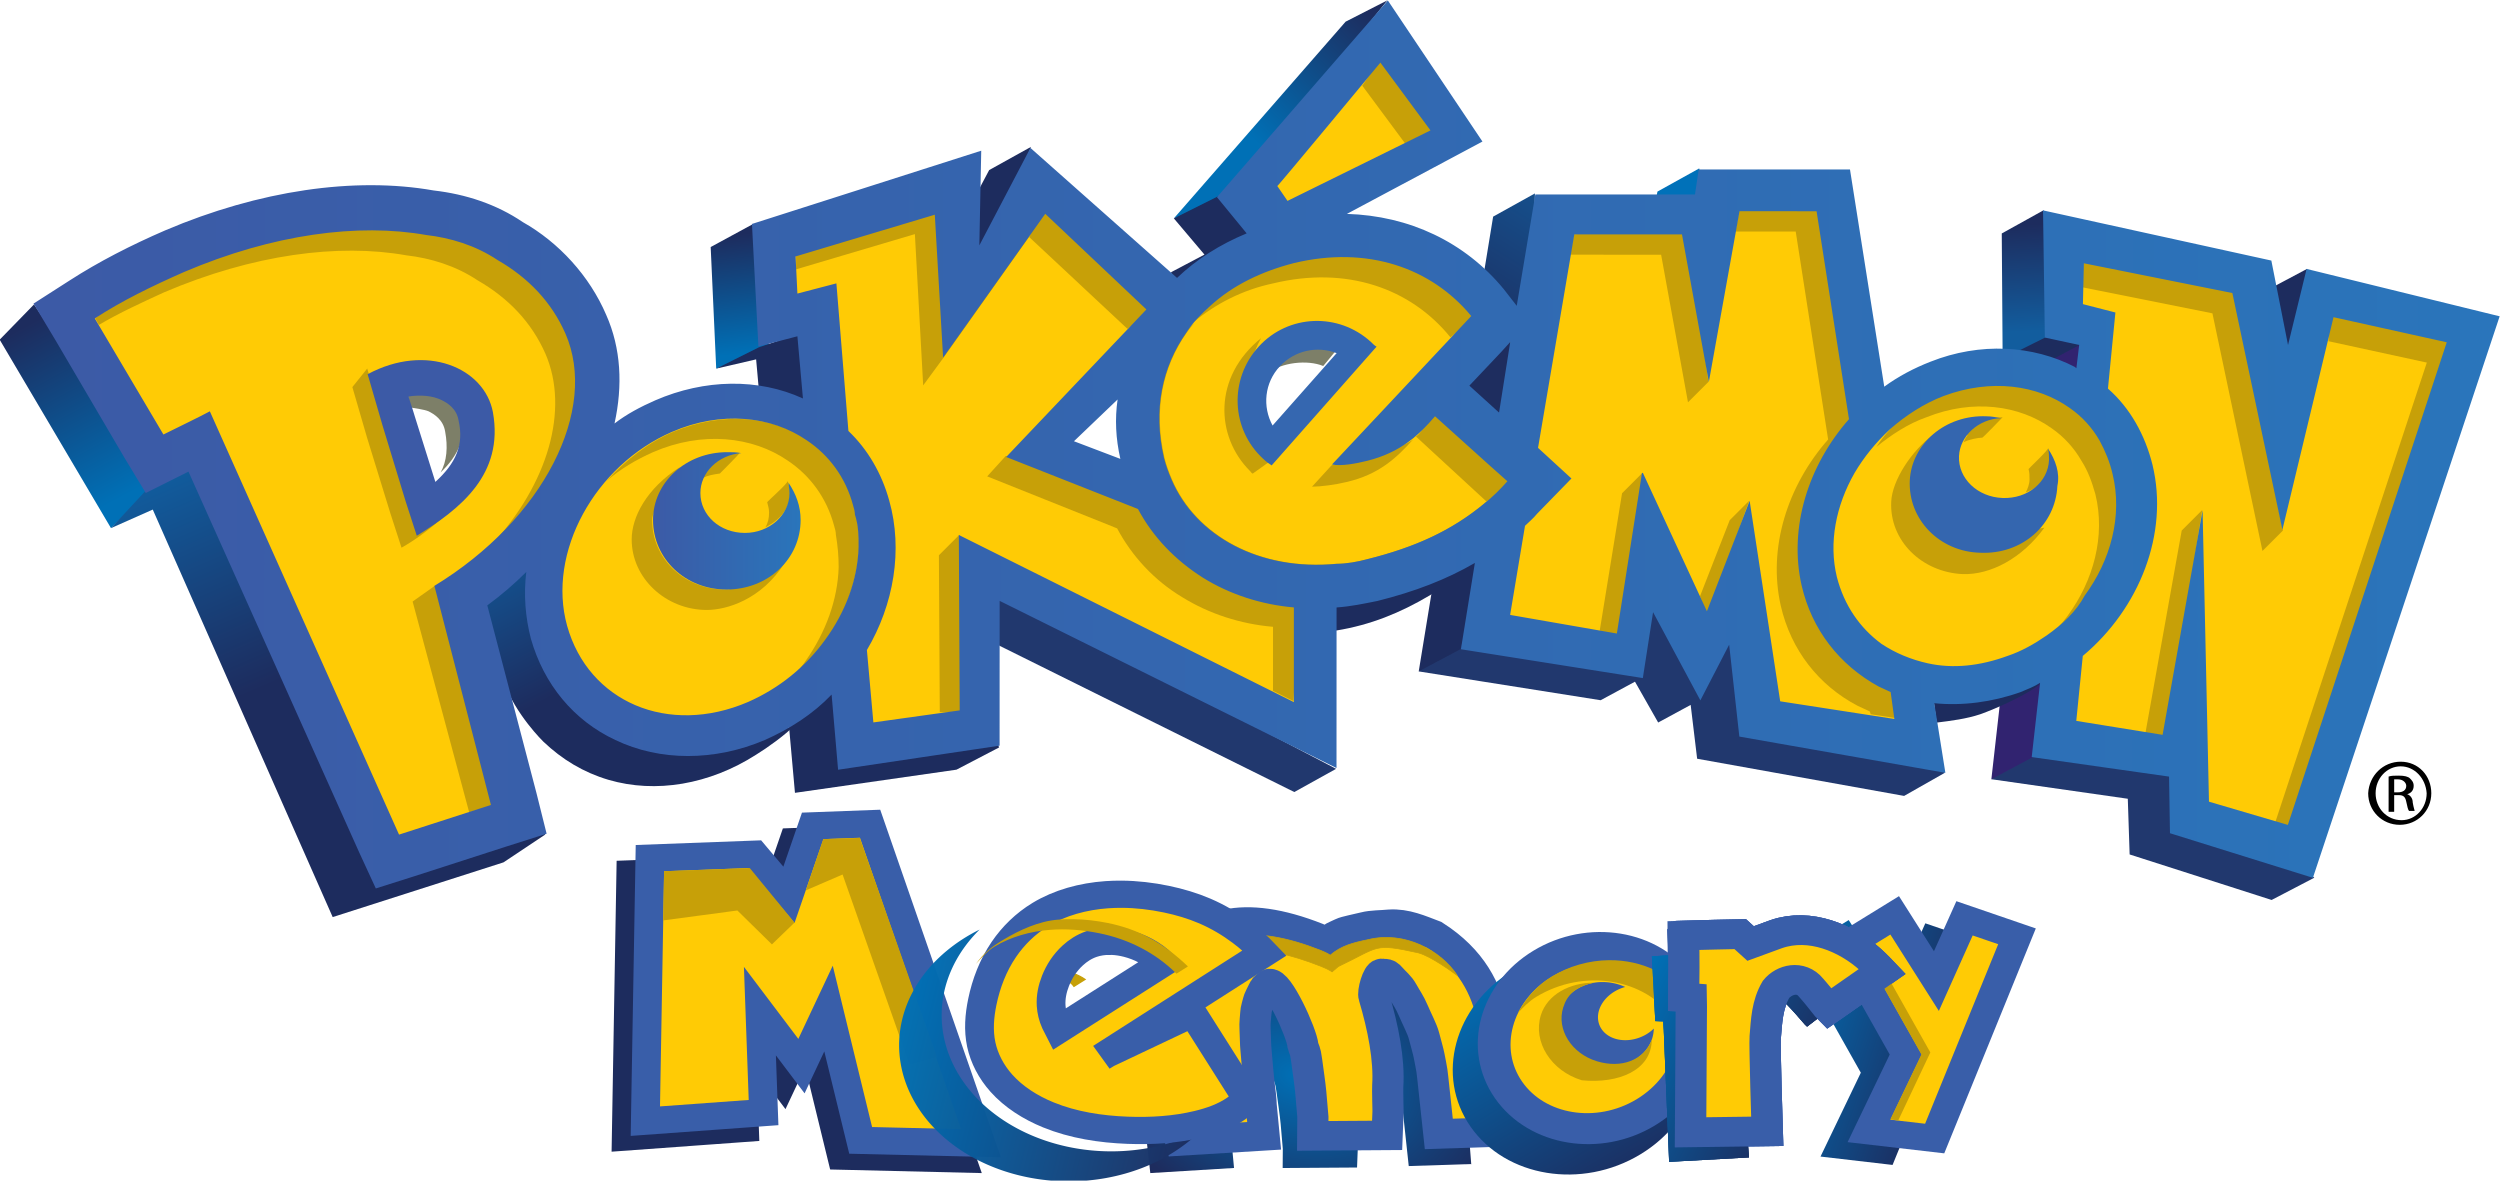 <?xml version="1.0" encoding="UTF-8" standalone="no"?>
<svg
   xmlns:osb="http://www.openswatchbook.org/uri/2009/osb"
   xmlns:dc="http://purl.org/dc/elements/1.1/"
   xmlns:cc="http://creativecommons.org/ns#"
   xmlns:rdf="http://www.w3.org/1999/02/22-rdf-syntax-ns#"
   xmlns:svg="http://www.w3.org/2000/svg"
   xmlns="http://www.w3.org/2000/svg"
   xmlns:xlink="http://www.w3.org/1999/xlink"
   xmlns:sodipodi="http://sodipodi.sourceforge.net/DTD/sodipodi-0.dtd"
   xmlns:inkscape="http://www.inkscape.org/namespaces/inkscape"
   id="Layer_1"
   viewBox="0 0 269.349 127.132"
   width="2498.599"
   height="1179.964"
   version="1.1"
   sodipodi:docname="pokemon-logo.svg"
   inkscape:version="0.92.3 (2405546, 2018-03-11)">
  <defs
     id="defs126">
    <inkscape:path-effect
       effect="spiro"
       id="path-effect2937"
       is_visible="true" />
    <inkscape:path-effect
       effect="spiro"
       id="path-effect2933"
       is_visible="true" />
    <inkscape:path-effect
       effect="spiro"
       id="path-effect2701"
       is_visible="true" />
    <inkscape:path-effect
       effect="spiro"
       id="path-effect2697"
       is_visible="true" />
    <inkscape:path-effect
       effect="spiro"
       id="path-effect2675"
       is_visible="true" />
    <inkscape:path-effect
       effect="spiro"
       id="path-effect2671"
       is_visible="true" />
    <linearGradient
       gradientTransform="matrix(1,0,0,-1,-413.451,-579.186)"
       y2="-604.548"
       x2="491.937"
       y1="-617.286"
       x1="493.453"
       gradientUnits="userSpaceOnUse"
       id="polygon36_1_-6">
      <stop
         id="stop2616"
         stop-color="#0070b6"
         offset="0" />
      <stop
         id="stop2618"
         stop-color="#1d2c5e"
         offset="1" />
    </linearGradient>
    <linearGradient
       gradientTransform="matrix(1,0,0,-1,-413.451,-579.186)"
       y2="-604.548"
       x2="491.937"
       y1="-617.286"
       x1="493.453"
       gradientUnits="userSpaceOnUse"
       id="polygon36_1_">
      <stop
         id="stop2611"
         stop-color="#0070b6"
         offset="0" />
      <stop
         id="stop2613"
         stop-color="#1d2c5e"
         offset="1" />
    </linearGradient>
    <linearGradient
       id="linearGradient2583"
       osb:paint="solid">
      <stop
         style="stop-color:#003199;stop-opacity:1;"
         offset="0"
         id="stop2581" />
    </linearGradient>
    <linearGradient
       id="linearGradient2575"
       osb:paint="solid">
      <stop
         style="stop-color:#3663be;stop-opacity:1;"
         offset="0"
         id="stop2573" />
    </linearGradient>
    <inkscape:path-effect
       effect="spiro"
       id="path-effect2697-5"
       is_visible="true" />
    <inkscape:path-effect
       effect="spiro"
       id="path-effect2701-3"
       is_visible="true" />
    <radialGradient
       inkscape:collect="always"
       xlink:href="#polygon36_1_"
       id="radialGradient2823"
       cx="60.42"
       cy="-37.575"
       fx="60.42"
       fy="-37.575"
       r="17.936"
       gradientTransform="matrix(1,0,0,0.759,0,-9.072)"
       gradientUnits="userSpaceOnUse" />
    <linearGradient
       inkscape:collect="always"
       xlink:href="#polygon43_1_"
       id="linearGradient2739"
       x1="-134.847"
       y1="32.632"
       x2="-132.423"
       y2="32.632"
       gradientUnits="userSpaceOnUse" />
    <linearGradient
       id="linearGradient2908"
       gradientUnits="userSpaceOnUse"
       x1="632.347"
       y1="-614.834"
       x2="631.742"
       y2="-603.336"
       gradientTransform="matrix(1,0,0,-1,-413.451,-579.186)">
      <stop
         offset="0"
         stop-color="#125d9e"
         id="stop25-2" />
      <stop
         offset="1"
         stop-color="#1d2c5e"
         id="stop27-7" />
    </linearGradient>
    <inkscape:path-effect
       effect="spiro"
       id="path-effect2697-0"
       is_visible="true" />
    <inkscape:path-effect
       effect="spiro"
       id="path-effect2701-9"
       is_visible="true" />
    <inkscape:path-effect
       effect="spiro"
       id="path-effect2697-5-3"
       is_visible="true" />
    <inkscape:path-effect
       effect="spiro"
       id="path-effect2701-3-6"
       is_visible="true" />
    <clipPath
       clipPathUnits="userSpaceOnUse"
       id="clipPath3044">
      <path
         inkscape:connector-curvature="0"
         id="path3046"
         d="m 120.809,-13.696 -5.43,-27.485 9.451,-3.074 4.019,3.354 0.628,-7.779 5.176,-1.683 17.192,30.419 -11.013,2.766 -5.854,-12.896 -1.185,6.679 -5.004,-4.666 2.587,10.463 z"
         style="fill:none;fill-opacity:1;stroke:#395ea9;stroke-width:2.804;stroke-linecap:butt;stroke-linejoin:miter;stroke-miterlimit:4;stroke-dasharray:none;stroke-opacity:1" />
    </clipPath>
    <linearGradient
       id="linearGradient3073"
       gradientUnits="userSpaceOnUse"
       x1="426.751"
       y1="-632.71"
       x2="416.733"
       y2="-614.042"
       gradientTransform="matrix(1,0,0,-1,-413.451,-579.186)">
      <stop
         offset="0"
         stop-color="#0070b6"
         id="stop4-1" />
      <stop
         offset="1"
         stop-color="#1d2c5e"
         id="stop6-8" />
    </linearGradient>
    <linearGradient
       inkscape:collect="always"
       xlink:href="#polygon36_1_"
       id="linearGradient3150"
       gradientUnits="userSpaceOnUse"
       x1="80.533"
       y1="-26.096"
       x2="90.692"
       y2="-26.096" />
    <radialGradient
       inkscape:collect="always"
       xlink:href="#path69_1_"
       id="radialGradient3174"
       cx="85.721"
       cy="-26.53"
       fx="85.721"
       fy="-26.53"
       r="5.188"
       gradientTransform="matrix(1,0,0,1.079,0,2.093)"
       gradientUnits="userSpaceOnUse" />
    <linearGradient
       id="linearGradient3268"
       gradientUnits="userSpaceOnUse"
       x1="471.821"
       y1="-632.309"
       x2="480.919"
       y2="-650.202"
       gradientTransform="matrix(1,0,0,-1,-413.451,-579.186)">
      <stop
         offset="0"
         stop-color="#105fa1"
         id="stop43-5" />
      <stop
         offset="1"
         stop-color="#1d2c5e"
         id="stop45-9" />
    </linearGradient>
    <linearGradient
       inkscape:collect="always"
       xlink:href="#polygon36_1_-6"
       id="linearGradient3136"
       x1="80.533"
       y1="-26.096"
       x2="90.692"
       y2="-26.096"
       gradientUnits="userSpaceOnUse" />
    <radialGradient
       inkscape:collect="always"
       xlink:href="#linearGradient3268"
       id="radialGradient3186"
       gradientUnits="userSpaceOnUse"
       gradientTransform="matrix(1,0,0,1.079,0,2.093)"
       cx="85.721"
       cy="-26.53"
       fx="85.721"
       fy="-26.53"
       r="5.188" />
    <linearGradient
       inkscape:collect="always"
       xlink:href="#polygon36_1_-6"
       id="linearGradient3182"
       x1="44.007"
       y1="-74.966"
       x2="53.778"
       y2="-74.966"
       gradientUnits="userSpaceOnUse"
       gradientTransform="translate(-11.264,1.092)" />
    <inkscape:path-effect
       effect="spiro"
       id="path-effect2697-5-3-1"
       is_visible="true" />
    <inkscape:path-effect
       effect="spiro"
       id="path-effect2701-3-6-2"
       is_visible="true" />
    <inkscape:path-effect
       effect="spiro"
       id="path-effect2697-5-3-4"
       is_visible="true" />
    <inkscape:path-effect
       effect="spiro"
       id="path-effect2701-3-6-7"
       is_visible="true" />
    <inkscape:path-effect
       effect="spiro"
       id="path-effect2697-5-3-1-5"
       is_visible="true" />
    <inkscape:path-effect
       effect="spiro"
       id="path-effect2701-3-6-2-0"
       is_visible="true" />
    <inkscape:path-effect
       effect="spiro"
       id="path-effect2697-5-3-4-3"
       is_visible="true" />
    <inkscape:path-effect
       effect="spiro"
       id="path-effect2701-3-6-7-6"
       is_visible="true" />
    <inkscape:path-effect
       effect="spiro"
       id="path-effect2697-5-3-1-5-6"
       is_visible="true" />
    <inkscape:path-effect
       effect="spiro"
       id="path-effect2701-3-6-2-0-3"
       is_visible="true" />
    <inkscape:path-effect
       effect="spiro"
       id="path-effect2697-5-3-4-3-2"
       is_visible="true" />
    <inkscape:path-effect
       effect="spiro"
       id="path-effect2701-3-6-7-6-0"
       is_visible="true" />
    <linearGradient
       inkscape:collect="always"
       xlink:href="#path69_1_"
       id="linearGradient3721"
       x1="-15.792"
       y1="-25.825"
       x2="24.199"
       y2="-25.825"
       gradientUnits="userSpaceOnUse" />
    <linearGradient
       inkscape:collect="always"
       xlink:href="#polygon36_1_"
       id="linearGradient3885"
       x1="155.302"
       y1="-55.284"
       x2="170.258"
       y2="-55.284"
       gradientUnits="userSpaceOnUse"
       gradientTransform="matrix(1.097,0,0,1.097,-16.528,6.609)" />
    <linearGradient
       inkscape:collect="always"
       xlink:href="#polygon36_1_"
       id="linearGradient3891"
       gradientUnits="userSpaceOnUse"
       gradientTransform="matrix(1.097,0,0,1.097,-16.528,6.609)"
       x1="155.302"
       y1="-55.284"
       x2="170.258"
       y2="-55.284" />
    <linearGradient
       inkscape:collect="always"
       xlink:href="#polygon36_1_-6"
       id="linearGradient3283"
       x1="108.111"
       y1="-53.576"
       x2="122.72"
       y2="-53.576"
       gradientUnits="userSpaceOnUse"
       gradientTransform="matrix(1.161,0.077,-0.077,1.161,-28.893,-1.003)" />
    <inkscape:path-effect
       effect="spiro"
       id="path-effect2697-5-3-1-5-6-7"
       is_visible="true" />
    <inkscape:path-effect
       effect="spiro"
       id="path-effect2701-3-6-2-0-3-4"
       is_visible="true" />
    <inkscape:path-effect
       effect="spiro"
       id="path-effect2697-5-3-4-3-2-5"
       is_visible="true" />
    <inkscape:path-effect
       effect="spiro"
       id="path-effect2701-3-6-7-6-0-2"
       is_visible="true" />
    <inkscape:path-effect
       effect="spiro"
       id="path-effect2697-5-3-1-5-6-7-4"
       is_visible="true" />
    <inkscape:path-effect
       effect="spiro"
       id="path-effect2701-3-6-2-0-3-4-0"
       is_visible="true" />
    <inkscape:path-effect
       effect="spiro"
       id="path-effect2697-5-3-4-3-2-5-7"
       is_visible="true" />
    <inkscape:path-effect
       effect="spiro"
       id="path-effect2701-3-6-7-6-0-2-8"
       is_visible="true" />
    <clipPath
       clipPathUnits="userSpaceOnUse"
       id="clipPath4758">
      <rect
         style="opacity:1;fill:none;fill-opacity:1;stroke:#a9a598;stroke-width:0.157;stroke-miterlimit:4;stroke-dasharray:none;stroke-opacity:1"
         id="rect4760"
         width="6.119"
         height="3.128"
         x="-141.883"
         y="3.196" />
    </clipPath>
    <inkscape:path-effect
       effect="spiro"
       id="path-effect2697-5-3-4-3-2-5-7-2"
       is_visible="true" />
    <inkscape:path-effect
       effect="spiro"
       id="path-effect2697-5-3-4-3-2-5-7-1"
       is_visible="true" />
    <inkscape:path-effect
       effect="spiro"
       id="path-effect2697-5-3-1-5-6-7-9"
       is_visible="true" />
    <inkscape:path-effect
       effect="spiro"
       id="path-effect2701-3-6-2-0-3-4-9"
       is_visible="true" />
    <inkscape:path-effect
       effect="spiro"
       id="path-effect2697-5-3-4-3-2-5-0"
       is_visible="true" />
    <inkscape:path-effect
       effect="spiro"
       id="path-effect2701-3-6-7-6-0-2-9"
       is_visible="true" />
    <inkscape:path-effect
       effect="spiro"
       id="path-effect2697-5-3-4-3-2-5-0-6"
       is_visible="true" />
    <inkscape:path-effect
       effect="spiro"
       id="path-effect2701-3-6-7-6-0-2-9-7"
       is_visible="true" />
    <inkscape:path-effect
       effect="spiro"
       id="path-effect2701-3-6-7-6-0-2-9-7-6"
       is_visible="true" />
    <linearGradient
       inkscape:collect="always"
       xlink:href="#polygon36_1_-6"
       id="linearGradient1057"
       gradientUnits="userSpaceOnUse"
       gradientTransform="matrix(1.161,0.077,-0.077,1.161,-28.893,-1.003)"
       x1="108.111"
       y1="-53.576"
       x2="122.72"
       y2="-53.576" />
    <linearGradient
       inkscape:collect="always"
       xlink:href="#polygon36_1_-6"
       id="linearGradient1059"
       gradientUnits="userSpaceOnUse"
       gradientTransform="matrix(1.161,0.077,-0.077,1.161,-28.893,-1.003)"
       x1="108.111"
       y1="-53.576"
       x2="122.72"
       y2="-53.576" />
    <linearGradient
       inkscape:collect="always"
       xlink:href="#polygon43_1_"
       id="linearGradient1379"
       gradientUnits="userSpaceOnUse"
       gradientTransform="matrix(1,0,0,-1,-413.451,-579.186)"
       x1="632.347"
       y1="-614.834"
       x2="631.742"
       y2="-603.336" />
    <linearGradient
       inkscape:collect="always"
       xlink:href="#polygon56_1_"
       id="linearGradient1381"
       gradientUnits="userSpaceOnUse"
       gradientTransform="matrix(1,0,0,-1,-413.451,-579.186)"
       x1="589.912"
       y1="-598.261"
       x2="576.568"
       y2="-619.489" />
    <linearGradient
       inkscape:collect="always"
       xlink:href="#path69_1_"
       id="linearGradient1383"
       gradientUnits="userSpaceOnUse"
       gradientTransform="matrix(1,0,0,-1,-413.451,-579.186)"
       x1="471.821"
       y1="-632.309"
       x2="480.919"
       y2="-650.202" />
    <inkscape:path-effect
       effect="spiro"
       id="path-effect2697-5-3-1-5-6-7-7"
       is_visible="true" />
    <inkscape:path-effect
       effect="spiro"
       id="path-effect2701-3-6-2-0-3-4-5"
       is_visible="true" />
    <inkscape:path-effect
       effect="spiro"
       id="path-effect2697-5-3-1-5-6-7-2"
       is_visible="true" />
    <inkscape:path-effect
       effect="spiro"
       id="path-effect2701-3-6-2-0-3-4-91"
       is_visible="true" />
    <inkscape:path-effect
       effect="spiro"
       id="path-effect2697-5-3-1-5-6-7-7-6"
       is_visible="true" />
    <inkscape:path-effect
       effect="spiro"
       id="path-effect2701-3-6-2-0-3-4-5-2"
       is_visible="true" />
    <inkscape:path-effect
       effect="spiro"
       id="path-effect2697-5-3-1-5-6-7-7-6-9"
       is_visible="true" />
    <inkscape:path-effect
       effect="spiro"
       id="path-effect2701-3-6-2-0-3-4-5-2-0"
       is_visible="true" />
    <linearGradient
       inkscape:collect="always"
       xlink:href="#polygon25_1_"
       id="linearGradient1745"
       x1="37.406"
       y1="-1.559"
       x2="66.984"
       y2="-1.559"
       gradientUnits="userSpaceOnUse"
       gradientTransform="translate(-5.813,3.149)" />
    <linearGradient
       inkscape:collect="always"
       xlink:href="#polygon25_1_"
       id="linearGradient1820"
       gradientUnits="userSpaceOnUse"
       gradientTransform="matrix(1,0,0,-1,-413.451,-579.186)"
       x1="548.926"
       y1="-594.572"
       x2="561.641"
       y2="-580.948" />
  </defs>
  <sodipodi:namedview
     pagecolor="#ffffff"
     bordercolor="#666666"
     borderopacity="1"
     objecttolerance="10"
     gridtolerance="10"
     guidetolerance="10"
     inkscape:pageopacity="0"
     inkscape:pageshadow="2"
     inkscape:window-width="2560"
     inkscape:window-height="1052"
     id="namedview124"
     showgrid="false"
     inkscape:snap-global="false"
     inkscape:zoom="0.35355339"
     inkscape:cx="1418.1738"
     inkscape:cy="270.91501"
     inkscape:window-x="1920"
     inkscape:window-y="0"
     inkscape:window-maximized="1"
     inkscape:current-layer="g1168"
     fit-margin-top="0"
     fit-margin-left="0"
     fit-margin-right="0"
     fit-margin-bottom="0" />
  <style
     id="style2">.st0{fill:url(#polygon16_1_)}.st1{fill:#0071b9}.st2{fill:url(#polygon25_1_)}.st3{fill:#1d2c5e}.st4{fill:url(#polygon36_1_)}.st5{fill:url(#polygon43_1_)}.st6{fill:#312370}.st7{fill:#21386e}.st8{fill:url(#polygon56_1_)}.st9{fill:url(#path69_1_)}.st10{fill:url(#polygon78_1_)}.st11{fill:#ffcb05}.st12{fill:#7d7f68}.st13{fill:#c7a008}.st14{fill:#3c5aa6}.st15{fill:#3567b0}.st16{fill:#1e2d5f}.st17{fill:#3466af}.st18{fill:url(#path183_1_)}.st19{fill:url(#path196_1_)}</style>
  <linearGradient
     id="polygon16_1_"
     gradientUnits="userSpaceOnUse"
     x1="426.751"
     y1="-632.71"
     x2="416.733"
     y2="-614.042"
     gradientTransform="matrix(1,0,0,-1,-413.451,-579.186)">
    <stop
       offset="0"
       stop-color="#0070b6"
       id="stop4" />
    <stop
       offset="1"
       stop-color="#1d2c5e"
       id="stop6" />
  </linearGradient>
  <linearGradient
     id="polygon25_1_"
     gradientUnits="userSpaceOnUse"
     x1="548.926"
     y1="-594.572"
     x2="561.641"
     y2="-580.948"
     gradientTransform="matrix(1,0,0,-1,-413.451,-579.186)">
    <stop
       offset="0"
       stop-color="#0070b6"
       id="stop11" />
    <stop
       offset="1"
       stop-color="#1d2c5e"
       id="stop13" />
  </linearGradient>
  <linearGradient
     id="polygon36_1_-6-7"
     gradientUnits="userSpaceOnUse"
     x1="493.453"
     y1="-617.286"
     x2="491.937"
     y2="-604.548"
     gradientTransform="matrix(1,0,0,-1,-413.451,-579.186)">
    <stop
       offset="0"
       stop-color="#0070b6"
       id="stop19" />
    <stop
       offset="1"
       stop-color="#1d2c5e"
       id="stop21" />
  </linearGradient>
  <linearGradient
     id="polygon43_1_"
     gradientUnits="userSpaceOnUse"
     x1="632.347"
     y1="-614.834"
     x2="631.742"
     y2="-603.336"
     gradientTransform="matrix(1,0,0,-1,-413.451,-579.186)">
    <stop
       offset="0"
       stop-color="#125d9e"
       id="stop25" />
    <stop
       offset="1"
       stop-color="#1d2c5e"
       id="stop27" />
  </linearGradient>
  <linearGradient
     id="polygon56_1_"
     gradientUnits="userSpaceOnUse"
     x1="589.912"
     y1="-598.261"
     x2="576.568"
     y2="-619.489"
     gradientTransform="matrix(1,0,0,-1,-413.451,-579.186)">
    <stop
       offset="0"
       stop-color="#125d9e"
       id="stop34" />
    <stop
       offset="1"
       stop-color="#1d2c5e"
       id="stop36" />
  </linearGradient>
  <linearGradient
     id="path69_1_"
     gradientUnits="userSpaceOnUse"
     x1="471.821"
     y1="-632.309"
     x2="480.919"
     y2="-650.202"
     gradientTransform="matrix(1,0,0,-1,-413.451,-579.186)">
    <stop
       offset="0"
       stop-color="#105fa1"
       id="stop43" />
    <stop
       offset="1"
       stop-color="#1d2c5e"
       id="stop45" />
  </linearGradient>
  <linearGradient
     id="polygon78_1_"
     gradientUnits="userSpaceOnUse"
     x1="437.492"
     y1="-626.202"
     x2="448.022"
     y2="-650.612"
     gradientTransform="matrix(1,0,0,-1,-413.451,-579.186)">
    <stop
       offset="0"
       stop-color="#105fa1"
       id="stop50" />
    <stop
       offset="1"
       stop-color="#1d2c5e"
       id="stop52" />
  </linearGradient>
  <linearGradient
     id="path183_1_"
     gradientUnits="userSpaceOnUse"
     x1="639.706"
     y1="2062.77"
     x2="655.635"
     y2="2062.77"
     gradientTransform="translate(-569.451,-2006.686)">
    <stop
       offset="0"
       stop-color="#3c5aa6"
       id="stop104" />
    <stop
       offset=".933"
       stop-color="#2b73b9"
       id="stop106" />
    <stop
       offset="1"
       stop-color="#2a75bb"
       id="stop108" />
  </linearGradient>
  <g
     id="g2775"
     transform="translate(-11.131,-52.508)">
    <g
       id="g2791"
       transform="translate(-19.24,7.458)">
      <g
         id="g2679"
         transform="matrix(11.674,0,0,11.674,1792.132,-420.041)"
         style="fill:#ac2121;fill-opacity:0.867;stroke:url(#linearGradient2739);stroke-width:0.231;stroke-miterlimit:4;stroke-dasharray:none;stroke-opacity:1" />
      <g
         id="g2679-5"
         transform="matrix(11.674,0,0,11.674,1776.745,-432.6)"
         style="fill:#ac2121;fill-opacity:0.867;stroke:#395ea9;stroke-width:0.231;stroke-miterlimit:4;stroke-dasharray:none;stroke-opacity:1" />
    </g>
    <path
       style="fill:none;stroke:#000000;stroke-width:0.108px;stroke-linecap:butt;stroke-linejoin:miter;stroke-opacity:1"
       d="m -177.24,10.188 c -0.282,0.028 -0.561,0.086 -0.831,0.174 -0.554,0.18 -1.066,0.487 -1.487,0.889"
       id="path2931"
       inkscape:connector-curvature="0"
       inkscape:path-effect="#path-effect2933"
       inkscape:original-d="m -177.24037,10.188292 c -0.28319,0.06428 -0.55362,0.11579 -0.8306,0.173847 -0.27697,0.05806 -0.99146,0.592256 -1.48735,0.888546" />
  </g>
  <g
     id="g3830"
     transform="matrix(1.483,0.332,-0.311,1.392,-91.519,237.791)">
    <g
       transform="translate(82.828,-69.847)"
       id="g3792">
      <g
         id="g3445"
         transform="translate(1.093,-1.53)">
        <g
           id="g3428" />
        <g
           id="g3973"
           transform="translate(5.063,2.568)">
          <g
             id="g1377">
            <g
               id="g1168"
               transform="matrix(0.76,0.016,-0.014,0.76,9.882,-27.038)">
              <g
                 style="fill:#ac2121;fill-opacity:0.867;stroke:#395ea9;stroke-width:0.231;stroke-miterlimit:4;stroke-dasharray:none;stroke-opacity:1"
                 id="g5258"
                 transform="matrix(11.674,-3.4640955e-8,-5.6534804e-8,11.674,1543.625,-406.243)" />
              <g
                 id="g2018">
                <path
                   inkscape:connector-curvature="0"
                   transform="matrix(0.841,-0.219,0.205,0.896,-99.594,-104.329)"
                   style="fill:url(#polygon16_1_)"
                   id="polygon16"
                   class="st0"
                   d="M 0,36.6 12,56.9 16.8,52.3 3.7,32.8 Z" />
                <path
                   inkscape:connector-curvature="0"
                   transform="matrix(0.841,-0.219,0.205,0.896,-99.594,-104.329)"
                   style="fill:#0071b9"
                   id="polygon18"
                   class="st1"
                   d="m 178.6,20.6 -0.5,2.7 5.7,-1.9 -0.7,-3.3 z" />
                <path
                   inkscape:connector-curvature="0"
                   transform="matrix(0.841,-0.219,0.205,0.896,-99.594,-104.329)"
                   style="fill:url(#linearGradient1820)"
                   id="polygon25"
                   class="st2"
                   d="M 145,2.3 126.5,23.5 131.9,22 149.5,0 Z" />
                <path
                   inkscape:connector-curvature="0"
                   transform="matrix(0.841,-0.219,0.205,0.896,-99.594,-104.329)"
                   style="fill:#1d2c5e"
                   id="polygon27"
                   class="st3"
                   d="m 244.1,31.3 4.5,-2.4 -1.3,11.4 z" />
                <path
                   inkscape:connector-curvature="0"
                   transform="matrix(0.841,-0.219,0.205,0.896,-99.594,-104.329)"
                   style="fill:#1d2c5e"
                   id="polygon29"
                   class="st3"
                   d="m 215.8,38.6 4.1,0.9 5.1,-2.5 -4.5,-1.7 z" />
                <path
                   inkscape:connector-curvature="0"
                   transform="matrix(0.841,-0.219,0.205,0.896,-99.594,-104.329)"
                   id="polygon36"
                   class="st4"
                   d="m 76.6,26.6 0.6,13.1 5.7,-2.2 -1.7,-13.4 z"
                   style="fill:url(#polygon36_1_-6-7)" />
                <path
                   inkscape:connector-curvature="0"
                   transform="matrix(0.841,-0.219,0.205,0.896,-99.594,-104.329)"
                   style="fill:url(#linearGradient1379)"
                   id="polygon43"
                   class="st5"
                   d="m 220.2,22.6 -4.5,2.5 0.1,13.5 4.6,-2.3 1.4,-6.6 z" />
                <path
                   inkscape:connector-curvature="0"
                   transform="matrix(0.841,-0.219,0.205,0.896,-99.594,-104.329)"
                   style="fill:#312370"
                   id="polygon45"
                   class="st6"
                   d="m 219.6,39.5 -5,44.4 8,-1.6 1.5,-45.2 z" />
                <path
                   inkscape:connector-curvature="0"
                   transform="matrix(0.841,-0.219,0.205,0.896,-99.594,-104.329)"
                   style="fill:#21386e"
                   id="polygon47"
                   class="st7"
                   d="m 229.3,86 0.2,6 15.3,4.9 4.6,-2.4 -15.1,-11.7 -15.2,-1.3 -4.5,2.4 z" />
                <path
                   inkscape:connector-curvature="0"
                   transform="matrix(0.841,-0.219,0.205,0.896,-99.594,-104.329)"
                   style="fill:#21386e"
                   id="polygon49"
                   class="st7"
                   d="m 172.5,75.4 3.7,-2 2.5,4.4 3.5,-1.9 0.7,5.8 22.3,4 4.4,-2.5 -30.7,-18.7 -21.8,3.7 -4.2,4.1 z" />
                <path
                   inkscape:connector-curvature="0"
                   transform="matrix(0.841,-0.219,0.205,0.896,-99.594,-104.329)"
                   style="fill:url(#linearGradient1381)"
                   id="polygon56"
                   class="st8"
                   d="m 165.4,20.8 -4.5,2.5 -8,49 4.5,-2.4 7.7,-27.5 z" />
                <path
                   inkscape:connector-curvature="0"
                   transform="matrix(0.841,-0.219,0.205,0.896,-99.594,-104.329)"
                   style="fill:#1d2c5e"
                   id="polygon58"
                   class="st3"
                   d="m 129.8,27.4 -3.6,1.9 0.3,1.2 8.5,-5.4 -3.7,-4 -4.8,2.4 z" />
                <path
                   inkscape:connector-curvature="0"
                   transform="matrix(0.841,-0.219,0.205,0.896,-99.594,-104.329)"
                   style="fill:#21386e"
                   id="polygon60"
                   class="st7"
                   d="m 139.5,85.3 -36.3,-18 4.5,-3.5 36.3,19 z" />
                <path
                   inkscape:connector-curvature="0"
                   transform="matrix(0.841,-0.219,0.205,0.896,-99.594,-104.329)"
                   style="fill:#1d2c5e"
                   id="polygon62"
                   class="st3"
                   d="m 106.6,18.3 -5.5,10.4 5.8,-1.7 4.2,-11.2 z" />
                <path
                   inkscape:connector-curvature="0"
                   transform="matrix(0.841,-0.219,0.205,0.896,-99.594,-104.329)"
                   style="fill:url(#linearGradient1383)"
                   id="path69"
                   class="st9"
                   d="M 56.6,61.4 52,64.6 c 0,0 1,5.2 2.3,8.8 1.3,3.6 4.3,6.5 4.3,6.5 2,1.9 4.3,3.3 7,4.1 5.1,1.5 10.9,0.5 15.9,-2.7 1.3,-0.8 3.1,-2.1 4.2,-3.2 -4.9,3 -29.1,-16.7 -29.1,-16.7 z" />
                <path
                   inkscape:connector-curvature="0"
                   transform="matrix(0.841,-0.219,0.205,0.896,-99.594,-104.329)"
                   style="fill:#1d2c5e"
                   id="polygon71"
                   class="st3"
                   d="m 81.5,38.7 4.2,46.7 17.4,-2.5 4.6,-2.4 -21.5,-44.6 -4.4,1.5 -4.6,2.3 z" />
                <path
                   inkscape:connector-curvature="0"
                   transform="matrix(0.841,-0.219,0.205,0.896,-99.594,-104.329)"
                   style="fill:url(#polygon78_1_)"
                   id="polygon78"
                   class="st10"
                   d="m 16.5,54.9 19.4,43.9 18.4,-5.9 4.5,-3 -38.2,-40 -4.8,2.9 -3.8,4.1 z" />
                <path
                   inkscape:connector-curvature="0"
                   transform="matrix(0.841,-0.219,0.205,0.896,-99.594,-104.329)"
                   style="fill:#1d2c5e"
                   id="path80"
                   class="st3"
                   d="m 208.4,75.6 0.3,2.2 c 1.6,-0.2 3.2,-0.4 4.7,-0.9 1.7,-0.6 5.3,-2.2 6.6,-3.4 -0.6,0.2 -9,2.4 -11.6,2.1" />
                <path
                   inkscape:connector-curvature="0"
                   transform="matrix(0.841,-0.219,0.205,0.896,-99.594,-104.329)"
                   style="fill:#1d2c5e"
                   id="path82"
                   class="st3"
                   d="m 143.3,64.4 0.7,3.5 c 3.7,-0.6 6.9,-1.9 10.1,-3.8 2,-1.2 4.1,-2.9 4.8,-3.4 -0.5,0.3 -15.6,3.7 -15.6,3.7 z" />
                <g
                   id="g84"
                   transform="matrix(0.841,-0.219,0.205,0.896,-104.527,-104.647)"
                   style="">
                  <path
                     style="fill:#ffcb05"
                     inkscape:connector-curvature="0"
                     id="path86"
                     class="st11"
                     d="M 46.4,96.3 45,93.1 26.6,52.1 26.2,51.3 25.4,51.7 24.8,52 21.5,53.6 C 21,52.8 20.2,51.4 19.7,50.5 L 12.3,38 l -1.9,-3.3 3.2,-2 c 3,-1.9 6.4,-3.7 10.2,-5.3 7.4,-3.1 14.9,-4.8 21.8,-4.8 2.3,0 4.5,0.2 6.5,0.5 3.4,0.4 6.6,1.5 9.2,3.3 3.9,2.2 7,5.6 8.7,9.6 1.4,3.3 1.7,7.2 0.8,11.2 l -0.5,2.4 2,-1.4 c 1.3,-1 2.7,-1.8 4.2,-2.4 2.6,-1.1 5.3,-1.7 8,-1.7 2.6,0 5,0.5 7.2,1.5 l 1.4,0.6 -0.1,-1.6 -0.6,-6.7 -0.1,-1.1 -1,0.3 -3.1,0.8 -0.5,-11.4 22.8,-7.3 -0.2,8.9 1.7,0.4 5,-9.5 14.9,13.2 0.6,0.6 0.6,-0.6 c 2,-1.9 4.5,-3.5 7.2,-4.6 l 1.1,-0.5 -0.8,-1 -2.7,-3.3 17.1,-19.7 9,13.4 -13.7,7.4 -3,1.6 3.5,0.1 c 6.5,0.1 12.3,2.9 16.2,7.7 l 1.4,1.8 0.9,1.1 -1.5,1.6 -1,1.1 -3.4,3.7 -0.6,0.7 0.7,0.6 3.2,2.9 1.2,1.1 0.3,-1.6 1.2,-7.6 0.3,-2 0.3,-2 1.8,-11.3 h 17 l 0.1,-0.8 0.3,-1.9 H 204 l 3.6,22.6 0.2,1.5 1.2,-0.9 c 1.5,-1.1 3.1,-1.9 4.8,-2.6 2.3,-0.9 4.6,-1.3 7,-1.3 2.8,0 5.5,0.6 7.8,1.9 0.1,0 0.1,0.1 0.3,0.2 l 1.1,0.4 0.1,-1.2 0.3,-2.5 0.1,-0.8 -0.8,-0.2 -3,-0.7 -0.1,-11.8 22.9,5 1.7,8.5 h 1.8 l 1.8,-7.3 19.1,4.6 -19.6,58.9 -13.9,-4.4 -0.1,-5.4 v -0.8 l -0.8,-0.1 -13.9,-2 0.8,-7.1 0.2,-1.7 -1.5,0.8 c -0.7,0.4 -1.4,0.7 -2.1,0.9 -2.3,0.9 -4.6,1.3 -6.9,1.3 -0.7,0 -1.3,0 -2,-0.1 l -1.2,-0.1 0.2,1.2 1,6.2 -20.3,-3.6 -1.1,-9.2 -0.3,-3 -1.4,2.6 -2.3,4.5 -4.3,-7.9 -1.3,-2.4 -0.4,2.7 -0.9,6.1 -17.8,-2.8 1.4,-8.4 0.3,-1.9 -1.7,1 c -2.9,1.7 -6.3,3.1 -10.2,4 -1.4,0.3 -2.8,0.6 -4.3,0.7 l -0.8,0.1 V 83 l -35,-17.3 -1.3,-0.6 V 81.4 L 96.7,83.7 96,76.6 95.8,74.7 94.4,76 c -2.1,2 -4.4,3.6 -6.9,4.7 -2.6,1.1 -5.3,1.7 -7.9,1.7 -2.7,0 -5.2,-0.6 -7.5,-1.6 -4.2,-2 -7.3,-5.7 -8.6,-10.4 -0.6,-2.2 -0.8,-4.5 -0.5,-6.9 l 0.3,-2.5 -1.8,1.8 c -1.3,1.2 -2.7,2.4 -4.2,3.5 l -0.5,0.4 0.2,0.6 5.3,20.2 0.9,3.6 -3.5,1.1 -9.9,3.2 z M 50.8,42 c -0.5,0 -1,0 -1.6,0.1 l -0.7,0.1 -1,0.2 0.3,1 0.2,0.6 2.8,9.3 0.3,0.9 0.4,1.3 1,-0.9 0.7,-0.6 C 56,51.5 56.9,49 56.3,45.8 55.9,43.9 54.5,43 53.6,42.6 53,42.2 51.9,42 50.8,42 Z m 76.2,0.3 -1.8,1.7 -4.7,4.5 -1,1 1.3,0.5 5,1.9 1.5,0.6 -0.3,-1.6 c -0.4,-2.1 -0.5,-4.2 -0.3,-6.2 z m 20.4,-5.2 c -1.9,0 -3.8,0.8 -5.1,2.3 -2,2.2 -2.4,5.5 -1,8.1 l 0.4,0.7 0.6,1.1 0.9,-1 0.6,-0.6 6.9,-7.8 0.5,-0.6 0.9,-1 -1.2,-0.5 -0.8,-0.3 c -1,-0.2 -1.8,-0.4 -2.7,-0.4 z" />
                </g>
                <path
                   inkscape:connector-curvature="0"
                   transform="matrix(0.841,-0.219,0.205,0.896,-99.594,-104.329)"
                   style="fill:#7d7f68"
                   id="path88"
                   class="st12"
                   d="m 152.4,47 -0.2,0.2 c 0.1,0 0.2,-0.1 0.2,-0.2 z" />
                <path
                   inkscape:connector-curvature="0"
                   transform="matrix(0.841,-0.219,0.205,0.896,-99.594,-104.329)"
                   style="fill:#7d7f68"
                   id="polygon90"
                   class="st12"
                   d="m 158.4,41.6 3.4,-3.7 -1.2,1.2 V 39 l -1,1.1 -3.4,3.6 3.2,2.9 0.6,-3.6 1.6,1.4 z" />
                <path
                   inkscape:connector-curvature="0"
                   transform="matrix(0.841,-0.219,0.205,0.896,-99.594,-104.329)"
                   style="fill:#7d7f68"
                   id="polygon92"
                   class="st12"
                   d="m 158.4,41.6 3.2,2.8 1.2,-7.6 -1,1.1 z" />
                <path
                   inkscape:connector-curvature="0"
                   transform="matrix(0.841,-0.219,0.205,0.896,-99.594,-104.329)"
                   style="fill:#7d7f68"
                   id="path94"
                   class="st12"
                   d="M 115.7,47.5 Z" />
                <path
                   inkscape:connector-curvature="0"
                   transform="matrix(0.841,-0.219,0.205,0.896,-99.594,-104.329)"
                   style="fill:#c7a008"
                   id="path96"
                   class="st13"
                   d="m 134.7,50.7 c 0.3,0.3 0,0.1 0.3,0.3 l 2.1,-1.5 c -0.3,-0.2 -0.6,-0.5 -0.9,-0.7 -3,-2.8 -2.2,-9 -0.3,-12.4 -5.2,4.2 -4.9,10.6 -1.2,14.3" />
                <path
                   inkscape:connector-curvature="0"
                   transform="matrix(0.841,-0.219,0.205,0.896,-99.594,-104.329)"
                   style="fill:#c7a008"
                   id="path98"
                   class="st13"
                   d="m 160,54.2 c -3.5,2.9 -7.4,4.7 -12.6,6 -1.1,0.3 -2.3,0.5 -3.3,0.5 -8.3,0.8 -15.2,-3 -17.8,-9.1 -0.3,-0.7 -0.6,-1.5 -0.8,-2.3 -1.2,-5.2 -0.2,-9.8 2.4,-13.5 0.3,-0.4 0.5,-0.7 0.8,-1 -0.1,0.1 -0.3,0.2 -0.4,0.3 -1,0.9 -1.9,1.8 -2.6,2.9 -2.6,3.6 -3.6,8.3 -2.4,13.5 0.2,0.8 0.4,1.6 0.8,2.3 2.6,6.2 9.6,10 17.8,9.2 1.1,-0.1 2.2,-0.3 3.4,-0.6 5.2,-1.3 9.2,-3.1 12.6,-6 0.8,-0.7 1.7,-1.5 2.5,-2.3 L 160.3,54 c -0.2,0.1 -0.3,0.1 -0.3,0.2" />
                <path
                   inkscape:connector-curvature="0"
                   transform="matrix(0.841,-0.219,0.205,0.896,-99.594,-104.329)"
                   style="fill:#c7a008"
                   id="polygon100"
                   class="st13"
                   d="m 101.7,38.5 9.2,-13 -0.4,-0.3 -8.9,12.5 z" />
                <path
                   inkscape:connector-curvature="0"
                   transform="matrix(0.841,-0.219,0.205,0.896,-99.594,-104.329)"
                   style="fill:#c7a008"
                   id="polygon102"
                   class="st13"
                   d="m 162.8,36.8 -1.2,7.6 -1.6,-1.4 -0.6,3.6 -3.2,-2.9 3.4,-3.6 1,-1.1 v 0.1 l 1.2,-1.2 z" />
                <path
                   inkscape:connector-curvature="0"
                   transform="matrix(0.841,-0.219,0.205,0.896,-99.594,-104.329)"
                   style="fill:#c7a008"
                   id="polygon104"
                   class="st13"
                   d="m 151.4,15.4 3.2,-1.4 -5.9,-7.6 -1.9,2.8 z" />
                <path
                   inkscape:connector-curvature="0"
                   transform="matrix(0.841,-0.219,0.205,0.896,-99.594,-104.329)"
                   style="fill:#c7a008"
                   id="path106"
                   class="st13"
                   d="M 61.8,34.2 C 46.8,16 19.9,25.8 10.3,34.3 l 0.4,0.7 c 2.2,-1.3 4.6,-2.4 7,-3.5 9.6,-4.1 18.8,-5.3 26.1,-4 2.6,0.3 5.3,1.1 7.7,2.7 3.3,1.9 5.8,4.5 7.3,7.9 2.6,6 0.3,14 -5.8,20.6 7.7,-7.1 13,-13.9 8.8,-24.5 z" />
                <path
                   inkscape:connector-curvature="0"
                   transform="matrix(0.841,-0.219,0.205,0.896,-99.594,-104.329)"
                   style="fill:#c7a008"
                   id="path108"
                   class="st13"
                   d="m 92.3,55.4 c -0.1,-0.3 -0.1,-0.7 -0.2,-1 -0.8,-3 -2.6,-5.4 -5,-7 -3.8,-2.6 -9.2,-3.1 -14.5,-0.9 -2.8,1.2 -5.2,3.1 -7.2,5.3 1.5,-1.3 3.2,-2.3 5,-3.1 5.3,-2.3 10.7,-1.7 14.5,0.9 2.4,1.6 4.2,4 5,7 0.1,0.3 0.2,0.7 0.2,1 0.2,1.2 0.3,2.3 0.3,3.5 -0.1,3.5 -1.4,7 -3.5,10 -0.3,0.5 -0.7,0.9 -1.1,1.4 1.2,-1.1 2.3,-2.2 3.2,-3.5 2.2,-3 3.4,-6.5 3.6,-10 0,-1.2 -0.1,-2.4 -0.3,-3.6" />
                <path
                   inkscape:connector-curvature="0"
                   transform="matrix(0.841,-0.219,0.205,0.896,-99.594,-104.329)"
                   style="fill:#c7a008"
                   id="path110"
                   class="st13"
                   d="m 77.6,51 c 0,0 2.2,-2.2 2.1,-2.2 -2.7,-0.1 -3.9,2.5 -4,2.7 0.6,-0.3 1.2,-0.4 1.9,-0.5" />
                <path
                   inkscape:connector-curvature="0"
                   transform="matrix(0.841,-0.219,0.205,0.896,-99.594,-104.329)"
                   style="fill:#c7a008"
                   id="path112"
                   class="st13"
                   d="m 82.7,54.1 c 0.1,0.4 0.2,0.7 0.2,1.1 0,0.6 -0.1,1.1 -0.4,1.6 0.4,-0.2 3.6,-1.8 2.4,-5 0.1,0.2 -2.3,2.3 -2.2,2.3" />
                <path
                   inkscape:connector-curvature="0"
                   transform="matrix(0.841,-0.219,0.205,0.896,-99.594,-104.329)"
                   style="fill:#c7a008"
                   id="path114"
                   class="st13"
                   d="m 70.3,56 c 0,-1.3 2.3,-4.6 3,-5.7 -3.6,2.3 -5.2,5.4 -5.2,7.8 0,4.2 3.7,7.6 8.1,7.6 2.1,0 5.9,-1.1 8.4,-5.1 -1.3,0.9 -4.6,2.9 -6.4,2.9 -4.4,0 -7.9,-3.3 -7.9,-7.5" />
                <path
                   inkscape:connector-curvature="0"
                   transform="matrix(0.841,-0.219,0.205,0.896,-99.594,-104.329)"
                   style="fill:#c7a008"
                   id="polygon116"
                   class="st13"
                   d="m 101.2,59.8 0.1,16.9 2.7,0.2 -0.6,-19.3 z" />
                <path
                   inkscape:connector-curvature="0"
                   transform="matrix(0.841,-0.219,0.205,0.896,-99.594,-104.329)"
                   style="fill:#c7a008"
                   id="polygon118"
                   class="st13"
                   d="M 85.8,27.5 V 29 l 12.8,-3.8 0.9,16.3 2.2,-3 -0.5,-16.3 z" />
                <path
                   inkscape:connector-curvature="0"
                   transform="matrix(0.841,-0.219,0.205,0.896,-99.594,-104.329)"
                   style="fill:#c7a008"
                   id="polygon120"
                   class="st13"
                   d="m 124.3,33.3 -11.9,-11 -1.5,3.2 10.6,9.9 z" />
                <path
                   inkscape:connector-curvature="0"
                   transform="matrix(0.841,-0.219,0.205,0.896,-99.594,-104.329)"
                   style="fill:#c7a008"
                   id="path122"
                   class="st13"
                   d="m 122.5,53.8 -14.1,-4.7 -2,2.2 14,5.6 c 1.6,3 4,5.6 7,7.4 2.9,1.8 6.3,2.9 9.8,3.2 v 6.9 l 2.2,1.1 0.7,-10.4 z" />
                <path
                   inkscape:connector-curvature="0"
                   transform="matrix(0.841,-0.219,0.205,0.896,-99.594,-104.329)"
                   style="fill:#c7a008"
                   id="path124"
                   class="st13"
                   d="m 145.1,51.9 c 3.5,-0.8 5.4,-2.6 7.2,-4.6 -1.3,1.1 -7.7,2.5 -8.8,2.8 l -2.1,2.3 c 0.9,0 2.5,-0.2 3.7,-0.5" />
                <path
                   inkscape:connector-curvature="0"
                   transform="matrix(0.841,-0.219,0.205,0.896,-99.594,-104.329)"
                   style="fill:#c7a008"
                   id="path126"
                   class="st13"
                   d="m 138.8,27.9 c -6.4,0.8 -9.7,6.2 -10.2,6.8 2.4,-2 5.3,-3.5 8.6,-4.2 7.9,-1.9 14.8,0.5 19.1,5.8 L 159,34.1 C 154.7,28.9 146.7,26 138.8,27.9" />
                <path
                   inkscape:connector-curvature="0"
                   transform="matrix(0.841,-0.219,0.205,0.896,-99.594,-104.329)"
                   style="fill:#c7a008"
                   id="path128"
                   class="st13"
                   d="m 160.2,54 c 0.8,-0.6 2.1,-1.3 2.9,-2.1 l -8.5,-7.6 c -0.7,0.8 -1.2,2.1 -2,2.7 z" />
                <path
                   inkscape:connector-curvature="0"
                   transform="matrix(0.841,-0.219,0.205,0.896,-99.594,-104.329)"
                   style="fill:#c7a008"
                   id="path130"
                   class="st13"
                   d="M 203.9,74.4 C 195,67 195.5,51.3 199.9,46.3 l -3.9,-24.7 -8.6,1.1 -0.4,2.2 h 6.5 l 3.5,22.4 c -4.4,5 -6.5,11.7 -5.1,17.9 1.1,4.8 4.1,8.6 8.3,10.8 0.4,0.2 0.9,0.4 1.3,0.6 l 0.1,0.3 2.6,0.4 c -0.1,0.1 0.2,-2.7 -0.3,-2.9 z" />
                <path
                   inkscape:connector-curvature="0"
                   transform="matrix(0.841,-0.219,0.205,0.896,-99.594,-104.329)"
                   style="fill:#c7a008"
                   id="polygon132"
                   class="st13"
                   d="m 169.6,25.2 -0.4,2.2 h 9.8 l 2.9,15.9 2.2,-2.2 -2.3,-16.8 z" />
                <path
                   inkscape:connector-curvature="0"
                   transform="matrix(0.841,-0.219,0.205,0.896,-99.594,-104.329)"
                   style="fill:#c7a008"
                   id="polygon134"
                   class="st13"
                   d="m 186.4,56 -3.2,8.2 0.8,2.2 4.5,-12.5 z" />
                <path
                   inkscape:connector-curvature="0"
                   transform="matrix(0.841,-0.219,0.205,0.896,-99.594,-104.329)"
                   style="fill:#c7a008"
                   id="polygon136"
                   class="st13"
                   d="m 177,50.9 -2.2,2.2 -2.4,14.8 2.3,0.8 z" />
                <path
                   inkscape:connector-curvature="0"
                   transform="matrix(0.841,-0.219,0.205,0.896,-99.594,-104.329)"
                   style="fill:#c7a008"
                   id="path138"
                   class="st13"
                   d="m 221.1,46.1 c 1.3,0.9 2.4,2.1 3.2,3.5 0.7,1.1 1.1,2.2 1.5,3.6 1.1,4.5 -0.2,9.3 -3,13.1 -0.3,0.4 -0.6,0.8 -0.9,1.1 1.1,-1 15.1,-11.3 1.5,-24.8 -15,-4.9 -20.7,4.8 -21.2,5.5 1.6,-1.3 3.4,-2.5 5.4,-3.2 5,-2 10,-1.3 13.5,1.2" />
                <path
                   inkscape:connector-curvature="0"
                   transform="matrix(0.841,-0.219,0.205,0.896,-99.594,-104.329)"
                   style="fill:#c7a008"
                   id="path140"
                   class="st13"
                   d="m 213.6,47.1 c 0,0.1 2.2,-2.2 2.2,-2.2 -2.7,0.1 -4,1.4 -3.8,2 -0.2,0.2 -0.3,0.5 -0.4,0.7 0.5,-0.3 1.6,-0.5 2,-0.5" />
                <path
                   inkscape:connector-curvature="0"
                   transform="matrix(0.841,-0.219,0.205,0.896,-99.594,-104.329)"
                   style="fill:#c7a008"
                   id="path142"
                   class="st13"
                   d="m 218.6,50.5 c 0.1,0.4 0.1,0.7 0.1,1.1 0,0.5 -0.2,1 -0.4,1.4 0.4,-0.2 3.6,-1.2 2.4,-4.8 0.1,0.2 -2.2,2.3 -2.1,2.3" />
                <path
                   inkscape:connector-curvature="0"
                   transform="matrix(0.841,-0.219,0.205,0.896,-99.594,-104.329)"
                   style="fill:#c7a008"
                   id="path144"
                   class="st13"
                   d="m 211.5,61.8 c 3,0.1 6.4,-1.7 8.8,-5 -6.1,1.3 -12.6,-9 -12,-10 -2.3,1.7 -4.4,4.9 -4.5,7.2 -0.2,4.2 3.3,7.6 7.7,7.8" />
                <path
                   inkscape:connector-curvature="0"
                   transform="matrix(0.841,-0.219,0.205,0.896,-99.594,-104.329)"
                   style="fill:#c7a008"
                   id="polygon146"
                   class="st13"
                   d="m 245.2,88.5 1.4,0.9 17.6,-52.8 -13.2,-3 -0.1,3.1 10.6,2.3 z" />
                <path
                   inkscape:connector-curvature="0"
                   transform="matrix(0.841,-0.219,0.205,0.896,-99.594,-104.329)"
                   style="fill:#c7a008"
                   id="polygon148"
                   class="st13"
                   d="m 224.3,27.9 0.1,3 14,2.8 5.4,25.6 2.2,-2.2 -5.2,-25.9 z" />
                <path
                   inkscape:connector-curvature="0"
                   transform="matrix(0.841,-0.219,0.205,0.896,-99.594,-104.329)"
                   style="fill:#c7a008"
                   id="polygon150"
                   class="st13"
                   d="m 235.1,57.1 -3.9,21.8 2.2,0.7 3.9,-24.7 z" />
                <path
                   inkscape:connector-curvature="0"
                   transform="matrix(0.841,-0.219,0.205,0.896,-99.594,-104.329)"
                   style="fill:#c7a008"
                   id="polygon152"
                   class="st13"
                   d="m 53.4,86.9 -6.5,-23.8 -2.4,1.7 6.1,22.7 z" />
                <path
                   inkscape:connector-curvature="0"
                   transform="matrix(0.841,-0.219,0.205,0.896,-99.594,-104.329)"
                   style="fill:#c7a008"
                   id="path154"
                   class="st13"
                   d="m 51.7,51.2 c -1.5,1.6 -4.9,4.7 -6.8,5.9 l -1.2,-3.7 -2.5,-8.2 -1.6,-5.5 -1.6,2 1.6,5.5 2.5,8.1 1.2,3.7 c 2.7,-1.5 6.5,-4.7 8.4,-7.8" />
                <path
                   inkscape:connector-curvature="0"
                   transform="matrix(0.841,-0.219,0.205,0.896,-99.594,-104.329)"
                   style="fill:#7d7f68"
                   id="path156"
                   class="st12"
                   d="m 144.5,37.1 c -2.1,-0.8 -5,-0.6 -6.6,1.2 -0.4,0.4 -1.1,1.4 -1.3,1.9 1.5,-1.2 4.3,-1.5 6,-0.8 z" />
                <path
                   inkscape:connector-curvature="0"
                   transform="matrix(0.841,-0.219,0.205,0.896,-99.594,-104.329)"
                   style="fill:#7d7f68"
                   id="path158"
                   class="st12"
                   d="m 49.9,44.5 c -0.2,-1.2 -1.4,-2.2 -2,-2.5 -1,-0.5 -2.9,-0.6 -4.2,-0.3 0.2,0.8 0.5,1.8 0.6,2.2 0.5,0.1 1.4,0.2 1.9,0.4 0.6,0.3 1.6,0.9 1.8,2.2 0.3,1.6 0.2,3.2 -0.5,4.4 1.9,-1.8 2.8,-3.8 2.4,-6.4" />
                <g
                   id="g160"
                   transform="matrix(0.841,-0.219,0.205,0.896,-104.527,-104.647)"
                   style="">
                  <g
                     id="g162">
                    <path
                       style="fill:#3c5aa6"
                       inkscape:connector-curvature="0"
                       id="path164"
                       class="st14"
                       d="M 58.6,46.1 C 57.7,41.3 51.4,38.6 45.1,42 l 1.6,5.5 2.5,8.2 1.2,3.7 c 4.7,-2.9 9.4,-6.6 8.2,-13.3 z m -6.2,7.5 c -0.7,-2.2 -2.2,-7 -2.2,-7 0,0 -0.3,-1 -0.7,-2.2 1.3,-0.2 2.6,-0.1 3.6,0.4 0.6,0.3 1.6,0.9 1.8,2.2 0.6,2.6 -0.3,4.6 -2.5,6.6 z" />
                  </g>
                </g>
                <g
                   id="g166"
                   transform="matrix(0.841,-0.219,0.205,0.896,-104.527,-104.647)"
                   style="">
                  <g
                     id="g168">
                    <path
                       style="fill:#3567b0"
                       inkscape:connector-curvature="0"
                       id="path170"
                       class="st15"
                       d="m 153.2,38.5 c -3.5,-3.2 -8.9,-3 -12.1,0.5 -3.2,3.5 -3,8.9 0.5,12.1 0.3,0.3 0.6,0.5 0.9,0.7 L 153.8,39 c -0.2,-0.1 -0.4,-0.3 -0.6,-0.5 z m -10.6,9 c -1.1,-2 -0.9,-4.6 0.8,-6.4 1.6,-1.7 4,-2.2 6.1,-1.4 z" />
                  </g>
                </g>
                <path
                   inkscape:connector-curvature="0"
                   transform="matrix(0.841,-0.219,0.205,0.896,-99.594,-104.329)"
                   style="fill:#1e2d5f"
                   id="polygon172"
                   class="st16"
                   d="m 162.8,35.4 -6.2,6 5.9,5.3 z" />
                <path
                   inkscape:connector-curvature="0"
                   transform="matrix(0.841,-0.219,0.205,0.896,-99.594,-104.329)"
                   style="fill:#3466af"
                   id="path174"
                   class="st17"
                   d="m 220.7,48.3 c 0.1,0.4 0.1,0.8 0.1,1.2 -0.1,2.4 -2.3,4.2 -5,4.1 -2.7,-0.1 -4.8,-2.1 -4.7,-4.5 0.1,-2.2 2.1,-4 4.5,-4.1 -0.5,-0.1 -1,-0.2 -1.5,-0.2 -4.5,-0.2 -8.1,3 -8.3,6.9 -0.2,4.2 3.2,7.7 7.6,7.8 4.5,0.2 8.1,-3 8.3,-7.2 0.3,-1.4 -0.2,-2.8 -1,-4" />
                <path
                   inkscape:connector-curvature="0"
                   transform="matrix(0.841,-0.219,0.205,0.896,-99.594,-104.329)"
                   style="fill:url(#path183_1_)"
                   id="path183"
                   class="st18"
                   d="m 85.1,53.1 c 0,2.4 -2.2,4.3 -4.8,4.3 -2.7,0 -4.8,-1.9 -4.8,-4.3 0,-2.2 1.9,-4.1 4.4,-4.3 -0.5,-0.1 -1,-0.1 -1.5,-0.1 -4.5,0 -8,3.3 -8,7.3 0,4.2 3.5,7.5 7.9,7.5 4.5,0 8,-3.3 8,-7.5 0,-1.5 -0.5,-2.8 -1.3,-4 0,0.3 0.1,0.7 0.1,1.1" />
                <g
                   id="g185"
                   transform="matrix(0.841,-0.219,0.205,0.896,-104.527,-104.647)"
                   style="">
                  <g
                     id="g187">
                    <linearGradient
                       id="path196_1_"
                       gradientUnits="userSpaceOnUse"
                       x1="578.628"
                       y1="2056.257"
                       x2="844.371"
                       y2="2056.257"
                       gradientTransform="translate(-569.451,-2006.686)">
                      <stop
                         offset="0"
                         stop-color="#3c5aa6"
                         id="stop112" />
                      <stop
                         offset=".933"
                         stop-color="#2b73b9"
                         id="stop114" />
                      <stop
                         offset="1"
                         stop-color="#2a75bb"
                         id="stop116" />
                    </linearGradient>
                    <path
                       inkscape:connector-curvature="0"
                       style="fill:url(#path196_1_)"
                       id="path196"
                       class="st19"
                       d="m 254,30.6 -2,8.2 -1.8,-9.1 -24.6,-5.4 0.2,13.7 3.7,0.8 -0.3,2.5 c 0,0 -0.1,0 -0.1,-0.1 -4.6,-2.4 -10.3,-2.7 -15.6,-0.6 -1.8,0.7 -3.5,1.6 -5,2.7 l -3.7,-23.4 h -16.3 l -0.4,2.7 h -17.2 l -2,12 -1.4,-1.8 c -4.2,-5.1 -10.2,-7.9 -16.9,-8.1 L 165.2,16.9 155,1.7 l -18.4,21.2 3.2,3.9 c -2.9,1.2 -5.4,2.8 -7.5,4.8 l -15.8,-14 -5.5,10.5 0.2,-10.2 -24.7,7.9 0.7,13.2 4.2,-1.1 0.6,6.7 c -4.8,-2.2 -10.6,-2.1 -15.9,0.2 -1.6,0.7 -3.1,1.5 -4.4,2.5 0.9,-4.1 0.7,-8.1 -0.9,-11.7 -1.8,-4.2 -5.1,-7.8 -9,-10 -2.8,-1.9 -6.1,-3 -9.6,-3.4 -8.5,-1.5 -18.8,0 -28.9,4.3 -3.7,1.6 -7.2,3.4 -10.3,5.4 l -3.9,2.5 2.4,4 7.4,12.6 2.3,3.8 4,-2 0.6,-0.3 18.4,41 1.8,3.9 4.1,-1.3 L 60,92.9 64.4,91.5 63.3,87.1 58,66.9 c 1.5,-1.1 2.9,-2.3 4.2,-3.6 -0.3,2.4 -0.1,4.9 0.5,7.2 1.4,4.9 4.6,8.8 9.1,10.9 4.8,2.3 10.7,2.3 16.1,0 2.7,-1.2 5.2,-2.8 7.2,-4.9 l 0.7,8.1 17.4,-2.6 V 66.4 l 36.3,18 V 67.1 c 1.5,-0.1 2.9,-0.4 4.4,-0.7 4,-1 7.4,-2.3 10.5,-4.1 l -1.5,9.3 19.6,3.1 1.1,-7.1 5.1,9.5 3.1,-6 1.1,9.9 22.2,3.9 -1.2,-7.5 c 3,0.3 6.2,-0.1 9.3,-1.2 0.7,-0.3 1.5,-0.6 2.1,-1 l -0.9,8 14.8,2.1 0.1,6.1 15.4,4.8 20.1,-60.5 z m -86.8,9 1,-1.1 -1.2,7.6 -3.2,-2.9 z m -13,-31.2 5.4,7.3 -15.4,7.6 -1.1,-1.6 c 0,0.1 11.1,-13.3 11.1,-13.3 z M 52.3,64.8 58.4,88.4 48.5,91.6 28.1,46 c -1.1,0.6 -3.2,1.6 -5,2.5 L 15.7,36 c 2.9,-1.9 6.2,-3.5 9.6,-5 9.6,-4.1 18.8,-5.3 26.1,-4 2.6,0.3 5.3,1.1 7.7,2.7 3.3,1.9 5.8,4.5 7.3,7.9 3.6,8.2 -2.3,20 -14.1,27.2 z M 98,60.6 c -0.1,3.5 -1.4,7 -3.6,10 -2.1,2.9 -4.9,5.2 -8.3,6.7 -8.6,3.7 -17.2,0 -19.5,-8.2 -2.2,-7.9 3,-17.3 11.3,-20.9 5.3,-2.3 10.7,-1.7 14.5,0.9 2.4,1.6 4.2,4 5,7 0.1,0.3 0.2,0.7 0.2,1 0.4,1.2 0.4,2.4 0.4,3.5 z m 46.9,16.7 -36.1,-18 0.1,18.9 -9.3,1.3 -0.7,-7.8 c 2.9,-4.9 3.9,-10.8 2.4,-16.1 -0.8,-2.9 -2.3,-5.5 -4.4,-7.5 l -1.3,-15.9 -4.2,1.1 -0.2,-4 15,-4.5 0.9,15.4 11,-15.5 10.9,10.3 -15.1,15.9 14.2,5.6 c 1.6,3 4,5.5 7,7.4 2.9,1.8 6.3,2.9 9.8,3.2 z m -18.7,-26.2 -5,-1.9 4.7,-4.5 c -0.3,2.1 -0.2,4.2 0.3,6.4 z m 39.2,4.8 c -3.5,2.9 -7.4,4.7 -12.6,6 -1.1,0.3 -2.3,0.5 -3.3,0.5 -8.3,0.8 -15.2,-3 -17.8,-9.1 -0.3,-0.7 -0.6,-1.5 -0.8,-2.3 -1.2,-5.2 -0.2,-9.8 2.4,-13.5 0.7,-1.1 1.6,-2 2.6,-2.9 2.4,-2.2 5.5,-3.7 9,-4.6 7.9,-1.9 14.8,0.5 19.1,5.7 l -15,16 c 1,0.2 2.6,-0.1 3.8,-0.4 3.6,-0.9 5.6,-2.8 7.3,-4.8 l 6,5.4 1.8,1.6 c -0.8,0.9 -1.6,1.7 -2.5,2.4 z m 31.9,21.3 -3.3,-21.6 -4.6,11.9 -6.9,-14.9 h -0.1 l -2.7,17.3 -11.5,-2 1.6,-9.6 c 0.4,-0.4 0.9,-0.8 1.3,-1.3 l 3.7,-3.8 -3.6,-3.3 3.9,-23 h 11.6 l 2.9,15.9 3.3,-18.4 h 8.3 l 3.5,22.4 c -4.4,5 -6.5,11.7 -5.1,17.9 1.1,4.8 4.1,8.6 8.3,10.9 0.4,0.2 0.9,0.4 1.3,0.6 l 0.4,2.9 z M 226,70.1 c -1.3,0.9 -2.7,1.7 -4.2,2.2 -3,1.1 -5.9,1.4 -8.6,0.8 -1.8,-0.4 -3.5,-1.1 -5,-2.1 -2.3,-1.7 -4,-4.1 -4.8,-7.2 -0.9,-3.7 -0.1,-7.7 1.9,-11.2 1,-1.7 2.3,-3.3 3.8,-4.7 1.7,-1.5 3.7,-2.8 5.8,-3.6 5.1,-1.9 10.1,-1.2 13.6,1.3 1.3,0.9 2.4,2.1 3.2,3.5 0.6,1.1 1.1,2.3 1.4,3.6 1.1,4.5 -0.2,9.3 -3,13.1 -0.9,1.7 -2.4,3.1 -4.1,4.3 z m 26,20.4 -8.5,-2.5 -0.7,-31.4 -4.3,24.2 -9.3,-1.5 0.7,-7 c 6.1,-5.1 9.3,-13.2 7.5,-20.6 -0.8,-3.2 -2.4,-6.1 -4.8,-8.2 l 0.8,-8.2 -3.5,-0.9 0.1,-4.4 16,3.2 5.4,25.5 5.5,-22.9 12.2,2.7 z" />
                  </g>
                </g>
                <path
                   inkscape:connector-curvature="0"
                   transform="matrix(0.841,-0.219,0.205,0.896,-99.594,-104.329)"
                   id="path198"
                   d="m 258,85.3 h 0.4 c 0.5,0 0.9,-0.2 0.9,-0.7 0,-0.3 -0.3,-0.7 -0.9,-0.7 H 258 Z m 0,2.1 h -0.6 v -3.8 c 0.3,-0.1 0.6,-0.1 1.1,-0.1 0.6,0 1,0.1 1.2,0.3 0.2,0.2 0.4,0.4 0.4,0.8 0,0.5 -0.3,0.8 -0.7,0.9 0.3,0.1 0.6,0.4 0.6,0.9 0.1,0.6 0.2,0.8 0.2,0.9 h -0.6 c -0.1,-0.1 -0.2,-0.5 -0.3,-1 -0.1,-0.5 -0.3,-0.7 -0.8,-0.7 H 258 Z m 0.7,-4.9 c -1.5,0 -2.7,1.3 -2.7,2.9 0,1.6 1.2,2.9 2.8,2.9 1.5,0 2.7,-1.3 2.7,-2.9 -0.1,-1.6 -1.3,-2.9 -2.8,-2.9 z m 0,-0.5 c 1.9,0 3.3,1.5 3.3,3.4 0,1.9 -1.5,3.4 -3.4,3.4 -1.9,0 -3.4,-1.5 -3.4,-3.4 0.1,-1.9 1.6,-3.4 3.5,-3.4 z"
                   style="" />
                <g
                   transform="translate(-5.381,0.241)"
                   id="g1818">
                  <g
                     id="g2835"
                     transform="matrix(1.083,0,0,1.083,-61.731,17.332)">
                    <g
                       id="g3719">
                      <g
                         transform="translate(40.211,-7.43)"
                         id="g3455">
                        <path
                           sodipodi:nodetypes="ccccccccccccccccccccccccccccccccccccccccccccccccccccc"
                           inkscape:connector-curvature="0"
                           id="path2781"
                           d="m 50.005,-25.666 -5.949,-17.304 c 3.158,-2.709 5.385,-1.187 7.952,-2.34 0,0 0.657,-0.492 0.944,-0.755 1.668,-1.081 2.644,-0.968 4.342,-0.717 0.671,0.099 0.913,0.221 0.913,0.221 0,0 0.246,-0.361 0.369,-0.541 0.123,-0.18 0.499,-0.454 0.748,-0.681 0.249,-0.227 1.171,-0.668 1.757,-1.001 0.585,-0.333 1.354,-0.509 2.031,-0.763 0.677,-0.254 1.247,-0.173 1.87,-0.259 0.623,-0.086 1.377,0.165 2.065,0.247 0.688,0.083 1.519,0.656 2.278,0.984 0.759,0.328 1.523,1.153 2.319,1.729 0.795,0.577 1.472,1.844 1.472,1.844 l 3.554,11.53 -5.186,1.544 -1.655,-4.883 c 0,0 -0.147,-0.417 -0.222,-0.625 -0.074,-0.208 -0.347,-0.818 -0.521,-1.226 -0.174,-0.408 -0.563,-1.124 -0.845,-1.686 -0.282,-0.562 -0.948,-1.357 -1.422,-2.035 -0.474,-0.678 -0.849,-0.993 -1.274,-1.489 -0.425,-0.496 -0.879,-0.68 -1.319,-1.02 -0.44,-0.34 -0.505,-0.073 -0.758,-0.109 -0.375,0.097 -0.436,1.925 -0.192,2.296 0.051,0.4 0.712,1.281 1.068,1.922 0.356,0.641 0.686,1.699 1.076,2.549 0.39,0.85 0.422,1.402 0.633,2.103 0.211,0.701 0.122,0.705 0.183,1.058 0.061,0.353 0.546,2.264 0.546,2.264 l 0.407,2.138 -6.212,1.667 -0.379,-1.708 c 0,0 -0.455,-1.438 -0.683,-2.156 -0.228,-0.718 -0.668,-1.846 -1.002,-2.768 -0.334,-0.922 -0.399,-0.802 -0.598,-1.203 -0.2,-0.401 -0.491,-0.887 -0.738,-1.33 -0.246,-0.443 -0.65,-1.041 -0.976,-1.562 -0.325,-0.52 -0.663,-0.858 -0.994,-1.286 -0.331,-0.428 -0.728,-0.478 -1.093,-0.717 -0.364,-0.239 -0.269,0.115 -0.269,0.115 0,0 -0.171,0.254 -0.257,0.381 -0.086,0.127 -0.162,0.656 -0.244,0.984 -0.081,0.328 -0.047,0.666 -0.07,0.999 -0.023,0.333 0.092,0.827 0.137,1.241 0.045,0.414 0.286,1.173 0.428,1.76 0.143,0.587 0.335,1.113 0.503,1.67 0.167,0.557 0.343,1.066 0.515,1.599 0.17,0.534 0.339,0.977 0.509,1.466 0.169,0.489 0.174,0.577 0.261,0.866 0.087,0.289 0.881,2.704 0.881,2.704 z"
                           style="fill:url(#radialGradient2823);fill-opacity:1;stroke:none;stroke-width:2.695;stroke-linecap:butt;stroke-linejoin:miter;stroke-miterlimit:4;stroke-dasharray:none;stroke-opacity:1" />
                        <path
                           sodipodi:nodetypes="ccccccccccccccccccccccccccccccccccccccc"
                           inkscape:connector-curvature="0"
                           id="path2781-1"
                           d="m 51.865,-29.187 c -6.412,-12.054 -6.338,-23.107 7.288,-21.116 0.671,0.099 0.913,0.221 0.913,0.221 0,0 0.246,-0.361 0.369,-0.541 0.123,-0.18 0.499,-0.454 0.748,-0.681 0.249,-0.227 1.171,-0.668 1.757,-1.001 0.585,-0.333 1.354,-0.509 2.031,-0.763 1.341,-0.454 2.656,-0.176 3.935,-0.012 7.162,2.614 7.526,9.286 9.623,16.089 l -5.186,1.544 -1.655,-4.883 c 0,0 -0.147,-0.417 -0.222,-0.625 -0.074,-0.208 -0.347,-0.818 -0.521,-1.226 -0.174,-0.408 -0.563,-1.124 -0.845,-1.686 -0.282,-0.562 -0.948,-1.357 -1.422,-2.035 -0.474,-0.678 -0.849,-0.993 -1.274,-1.489 -0.425,-0.496 -0.879,-0.68 -1.319,-1.02 -0.44,-0.34 -0.505,-0.073 -0.758,-0.109 -0.375,0.097 -0.436,1.925 -0.192,2.296 1.372,2.501 2.569,5.246 2.96,7.632 0.061,0.353 0.546,2.264 0.546,2.264 l 0.407,2.138 -6.212,1.667 -0.379,-1.708 c 0,0 -0.455,-1.438 -0.683,-2.156 -0.228,-0.718 -0.668,-1.846 -1.002,-2.768 -0.334,-0.922 -0.399,-0.802 -0.598,-1.203 -0.36,-1.132 -3.491,-5.323 -4.07,-4.78 0,0 -0.171,0.254 -0.257,0.381 -0.086,0.127 -0.162,0.656 -0.244,0.984 -0.081,0.328 -0.047,0.666 -0.07,0.999 -0.023,0.333 0.092,0.827 0.137,1.241 0.045,0.414 0.286,1.173 0.428,1.76 0.143,0.587 0.335,1.113 0.503,1.67 0.167,0.557 0.343,1.066 0.515,1.599 0.17,0.534 0.339,0.977 0.509,1.466 0.169,0.489 0.174,0.577 0.261,0.866 0.087,0.289 0.881,2.704 0.881,2.704 z"
                           style="fill:#ffcb05;fill-opacity:1;stroke:#395ea9;stroke-width:2.695;stroke-linecap:butt;stroke-linejoin:miter;stroke-miterlimit:4;stroke-dasharray:none;stroke-opacity:1" />
                      </g>
                    </g>
                  </g>
                  <g
                     id="g3725"
                     transform="translate(-3.495,-0.716)">
                    <path
                       inkscape:connector-curvature="0"
                       id="path1105"
                       d="m -8.812,-8.905 -5.405,-25.498 9.409,-2.852 4.001,3.112 0.625,-7.217 5.152,-1.562 17.115,28.22 -10.963,2.566 -5.828,-11.964 -1.179,6.196 -4.981,-4.328 2.575,9.706 z"
                       style="opacity:1;fill:none;stroke:url(#linearGradient3721);stroke-width:2.695;stroke-linecap:butt;stroke-linejoin:miter;stroke-miterlimit:4;stroke-dasharray:none;stroke-opacity:1" />
                    <path
                       inkscape:connector-curvature="0"
                       id="path1109"
                       d="m -7.431,-10.879 -5.405,-25.498 9.409,-2.852 4.001,3.112 0.625,-7.217 5.152,-1.562 17.115,28.22 -10.963,2.566 -5.828,-11.964 -1.179,6.196 -4.981,-4.328 2.575,9.706 z"
                       style="fill:#ffcb05;fill-opacity:1;stroke:#395ea9;stroke-width:2.695;stroke-linecap:butt;stroke-linejoin:miter;stroke-miterlimit:4;stroke-dasharray:none;stroke-opacity:1" />
                  </g>
                  <g
                     transform="matrix(1.136,0.066,-0.066,1.136,-27.11,-16.243)"
                     id="g3193">
                    <g
                       id="g2971"
                       transform="matrix(2.273,0,0,2.273,-87.469,48.598)"
                       style="fill:url(#linearGradient3136);fill-opacity:1;stroke:url(#radialGradient3186);stroke-opacity:1">
                      <ellipse
                         transform="rotate(39.936)"
                         ry="4.617"
                         rx="4.152"
                         cy="-73.874"
                         cx="37.629"
                         id="path2941"
                         style="opacity:1;fill:url(#linearGradient3182);fill-opacity:1;stroke:none;stroke-width:1.467;stroke-miterlimit:4;stroke-dasharray:none;stroke-opacity:1" />
                    </g>
                    <g
                       id="g2971-9"
                       transform="matrix(1.837,0,0,1.837,-70.576,20.203)"
                       style="stroke:none">
                      <ellipse
                         transform="rotate(39.936)"
                         ry="4.617"
                         rx="4.152"
                         cy="-74.966"
                         cx="48.893"
                         id="path2941-2"
                         style="opacity:1;fill:#ffcb05;fill-opacity:1;stroke:#395ea9;stroke-width:1.467;stroke-miterlimit:4;stroke-dasharray:none;stroke-opacity:1" />
                      <path
                         inkscape:connector-curvature="0"
                         id="path2943-0"
                         d="m 85.938,-28.87 a 2.151,1.978 0 0 0 -2.151,1.978 2.151,1.978 0 0 0 2.151,1.978 2.151,1.978 0 0 0 2.151,-1.978 2.151,1.978 0 0 0 -0.061,-0.458 1.219,1.53 43.898 0 1 -0.321,0.451 1.219,1.53 43.898 0 1 -1.939,0.257 1.219,1.53 43.898 0 1 0.182,-1.948 1.219,1.53 43.898 0 1 0.306,-0.256 2.151,1.978 0 0 0 -0.317,-0.024 z"
                         clip-path="none"
                         style="opacity:1;fill:#395ea9;fill-opacity:1;stroke:none;stroke-width:3.423;stroke-miterlimit:4;stroke-dasharray:none;stroke-opacity:1" />
                      <path
                         style="opacity:1;fill:#c7a008;fill-opacity:1;stroke:none;stroke-width:4.15;stroke-miterlimit:4;stroke-dasharray:none;stroke-opacity:1"
                         clip-path="none"
                         d="m 84.878,-28.614 c -1.05,0.334 -1.839,1.189 -1.841,2.211 6.1e-5,1.324 1.168,2.398 2.608,2.398 1.611,-0.343 2.832,-1.408 2.445,-2.806 -0.068,1.044 -0.915,1.733 -2.052,1.733 -1.188,1.38e-4 -2.151,-0.885 -2.151,-1.978 6.6e-4,-0.64 0.253,-1.056 0.81,-1.446 z"
                         id="path2943-0-1-5"
                         inkscape:connector-curvature="0"
                         sodipodi:nodetypes="cccccccc" />
                    </g>
                  </g>
                  <g
                     transform="matrix(0.997,0.087,-0.076,0.997,-24.406,-12.509)"
                     id="g3412">
                    <g
                       transform="translate(-43.665,7.573)"
                       id="g3889">
                      <path
                         inkscape:connector-curvature="0"
                         id="path3199-6"
                         d="m 162.186,-41.412 1.104,-9.17 -9.417,-9.102 3.861,-4.906 6.167,5.362 0.708,-7.461 5.674,0.052 -1.475,23.75 z"
                         style="fill:url(#linearGradient3891);fill-opacity:1;stroke:none;stroke-width:2.957;stroke-linecap:butt;stroke-linejoin:miter;stroke-miterlimit:4;stroke-dasharray:none;stroke-opacity:1"
                         sodipodi:nodetypes="ccccccccc" />
                      <path
                         inkscape:connector-curvature="0"
                         id="path3199-6-6"
                         d="m 165.724,-45.352 1.006,-8.357 -8.583,-8.296 3.519,-4.472 5.621,4.886 0.645,-6.8 5.171,0.048 -1.345,21.646 z"
                         style="fill:#ffcb05;fill-opacity:1;stroke:#395ea9;stroke-width:2.695;stroke-linecap:butt;stroke-linejoin:miter;stroke-miterlimit:4;stroke-dasharray:none;stroke-opacity:1"
                         sodipodi:nodetypes="ccccccccc" />
                    </g>
                  </g>
                  <g
                     transform="matrix(1.074,0.191,-0.185,1.073,-42.824,-6.839)"
                     id="g3302">
                    <path
                       style="fill:url(#linearGradient3283);fill-opacity:1;stroke:none;stroke-width:0.244px;stroke-linecap:butt;stroke-linejoin:miter;stroke-opacity:1"
                       d="m 100.988,-59.386 c 0.64,-0.363 4.498,-2.459 4.498,-2.459 l 1.212,0.379 c 0,0 1.114,-1.24 1.671,-1.86 2.229,-2.392 5.767,-2.556 8.59,-1.68 0.645,0.203 1.397,0.508 1.397,0.508 l -2.774,5.416 -0.225,-0.085 c 0,0 -0.748,-0.38 -1.122,-0.57 -0.374,-0.19 -0.634,-0.298 -0.952,-0.446 -1.271,-0.624 -2.446,0.373 -2.702,1.599 -0.097,1.68 0.524,3.101 1.088,4.588 0.263,0.7 3.95,7.948 3.95,7.948 l -6.089,3.242 -5.044,-10.862 -0.338,-0.687 -0.628,0.261 z"
                       id="path3197-2"
                       inkscape:connector-curvature="0"
                       sodipodi:nodetypes="cccccccccccccccccc" />
                    <path
                       style="fill:#ffcb05;fill-opacity:1;stroke:#395ea9;stroke-width:2.695;stroke-linecap:butt;stroke-linejoin:miter;stroke-miterlimit:4;stroke-dasharray:none;stroke-opacity:1"
                       d="m 102.708,-62.266 c 0.627,-0.32 4.406,-2.16 4.406,-2.16 l 1.142,0.414 c 0,0 1.118,-1.138 1.676,-1.707 2.233,-2.193 5.623,-2.199 8.285,-1.242 0.608,0.222 1.314,0.545 1.314,0.545 l -2.882,5.061 -0.211,-0.091 c 0,0 -0.699,-0.395 -1.049,-0.592 -0.35,-0.197 -0.594,-0.312 -0.891,-0.467 -1.188,-0.651 -2.355,0.253 -2.651,1.414 -0.164,1.603 0.369,2.988 0.845,4.433 0.222,0.681 3.44,7.768 3.44,7.768 l -5.96,2.842 -4.361,-10.601 -0.294,-0.672 -0.612,0.222 z"
                       id="path3197"
                       inkscape:connector-curvature="0"
                       sodipodi:nodetypes="cccccccccccccccccc" />
                  </g>
                  <g
                     id="g3725-6"
                     transform="translate(169.475,-86.122)">
                    <path
                       style="fill:#c7a008;fill-opacity:1;stroke:#c7a008;stroke-width:2.695;stroke-linecap:butt;stroke-linejoin:miter;stroke-miterlimit:4;stroke-dasharray:none;stroke-opacity:1"
                       clip-path="none"
                       d="m -166.503,45.891 -1.725,-2.808 11.666,19.048 z m -0.333,-2.485 -2.414,0.717 -0.111,1.316 z m -9.989,5.718 -5.832,1.764 0.417,1.971 5.646,-2.355 3.301,2.09 0.258,-0.435 z"
                       id="path1109-6"
                       inkscape:connector-curvature="0"
                       sodipodi:nodetypes="ccccccccccccccc" />
                  </g>
                  <g
                     id="g2835-0"
                     transform="matrix(1.083,0,0,1.083,85.46,-26.782)">
                    <g
                       id="g3719-9"
                       transform="translate(-9.847,5.079)">
                      <g
                         transform="translate(41.398,-6.781)"
                         id="g3455-6">
                        <path
                           style="fill:#c7a008;fill-opacity:1;stroke:#c7a008;stroke-width:0.068;stroke-linecap:butt;stroke-linejoin:miter;stroke-miterlimit:4;stroke-dasharray:none;stroke-opacity:1"
                           d="m -63.769,-16.226 c -1.238,0.624 -2.125,1.129 -2.873,2.222 0,0 -0.242,-0.121 -0.913,-0.221 -6.181,-0.903 -9.573,0.878 -10.836,4.218 1.933,-2.474 5.537,-3.633 11.205,-2.805 0.762,0.113 1.037,0.251 1.037,0.251 0,0 0.279,-0.41 0.419,-0.615 3.081,-2.675 2.407,-2.862 6.42,-2.96 1.11,0.025 3.307,0.981 3.715,1.175 -1.88,-1.874 -5.316,-2.847 -8.172,-1.267 z"
                           id="path2781-1-8"
                           inkscape:connector-curvature="0"
                           sodipodi:nodetypes="cccccccccc" />
                      </g>
                    </g>
                  </g>
                  <path
                     style="opacity:1;fill:#c7a008;fill-opacity:1;stroke:none;stroke-width:3.068;stroke-miterlimit:4;stroke-dasharray:none;stroke-opacity:1"
                     d="m 72.837,-49.899 c -1.819,0.493 -3.506,1.515 -4.839,2.932 -1.179,1.259 -1.829,2.697 -2.269,4.321 0.422,-0.751 0.732,-1.37 1.326,-2.002 3.652,-3.884 9.444,-4.369 12.937,-1.084 2.233,2.106 3.063,5.367 2.185,8.576 2.111,-3.761 1.603,-8.219 -1.242,-10.895 -2.088,-1.963 -5.118,-2.655 -8.099,-1.847 z"
                     id="path2941-2-6"
                     inkscape:connector-curvature="0"
                     sodipodi:nodetypes="cccccccc" />
                  <g
                     id="g5295"
                     transform="matrix(1.074,0.191,-0.185,1.073,-42.824,-6.839)">
                    <path
                       sodipodi:nodetypes="cccccccccccccccccc"
                       inkscape:connector-curvature="0"
                       id="path5291"
                       d="m 100.988,-59.386 c 0.64,-0.363 4.498,-2.459 4.498,-2.459 l 1.212,0.379 c 0,0 1.114,-1.24 1.671,-1.86 2.229,-2.392 5.767,-2.556 8.59,-1.68 0.645,0.203 1.397,0.508 1.397,0.508 l -2.774,5.416 -0.225,-0.085 c 0,0 -0.748,-0.38 -1.122,-0.57 -0.374,-0.19 -0.634,-0.298 -0.952,-0.446 -1.271,-0.624 -2.446,0.373 -2.702,1.599 -0.097,1.68 0.524,3.101 1.088,4.588 0.263,0.7 3.95,7.948 3.95,7.948 l -6.089,3.242 -5.044,-10.862 -0.338,-0.687 -0.628,0.261 z"
                       style="fill:url(#linearGradient1059);fill-opacity:1;stroke:none;stroke-width:0.244px;stroke-linecap:butt;stroke-linejoin:miter;stroke-opacity:1" />
                    <path
                       sodipodi:nodetypes="cccccccccccccccccc"
                       inkscape:connector-curvature="0"
                       id="path5293"
                       d="m 102.708,-62.266 c 0.627,-0.32 4.406,-2.16 4.406,-2.16 l 1.142,0.414 c 0,0 1.118,-1.138 1.676,-1.707 2.233,-2.193 5.623,-2.199 8.285,-1.242 0.608,0.222 1.314,0.545 1.314,0.545 l -2.882,5.061 -0.211,-0.091 c 0,0 -0.699,-0.395 -1.049,-0.592 -0.35,-0.197 -0.594,-0.312 -0.891,-0.467 -1.188,-0.651 -2.355,0.253 -2.651,1.414 -0.164,1.603 0.369,2.988 0.845,4.433 0.222,0.681 3.44,7.768 3.44,7.768 l -5.96,2.842 -4.361,-10.601 -0.294,-0.672 -0.612,0.222 c -0.726,-1.719 -1.337,-3.37 -2.197,-5.167 z"
                       style="fill:#ffcb05;fill-opacity:1;stroke:#395ea9;stroke-width:2.695;stroke-linecap:butt;stroke-linejoin:miter;stroke-miterlimit:4;stroke-dasharray:none;stroke-opacity:1" />
                  </g>
                  <g
                     id="g5295-7"
                     transform="matrix(1.074,0.191,-0.185,1.073,42.664,-39.043)">
                    <path
                       style="fill:#c7a008;fill-opacity:1;stroke:none;stroke-width:0.244px;stroke-linecap:butt;stroke-linejoin:miter;stroke-opacity:1"
                       d="m 36.377,-20.2 -1.212,-0.379 c 0,0 -2.269,1.407 -2.909,1.77 l 0.407,0.939 c 1.456,-0.8 2.863,-1.636 2.863,-1.636 l 1.373,0.43 c 0,0 1.262,-1.405 1.893,-2.107 2.397,-2.573 4.01,-2.129 6.574,-1.755 -4.556,-1.271 -6.228,-0.338 -8.99,2.738 z"
                       id="path5291-6"
                       inkscape:connector-curvature="0"
                       sodipodi:nodetypes="ccccccccc" />
                  </g>
                  <path
                     style="fill:#c7a008;fill-opacity:1;stroke:none;stroke-width:0.073;stroke-linecap:butt;stroke-linejoin:miter;stroke-miterlimit:4;stroke-dasharray:none;stroke-opacity:1"
                     d="m 95.872,-57.806 -0.575,0.62 7.92,9.013 -1.383,7.007 0.741,-0.096 1.404,-7.319 z"
                     id="path3199-6-6-7"
                     inkscape:connector-curvature="0"
                     sodipodi:nodetypes="ccccccc" />
                  <g
                     transform="matrix(1.074,0.191,-0.185,1.073,-42.824,-6.839)"
                     id="g5616">
                    <path
                       style="fill:url(#linearGradient1057);fill-opacity:1;stroke:none;stroke-width:0.244px;stroke-linecap:butt;stroke-linejoin:miter;stroke-opacity:1"
                       d="m 100.988,-59.386 c 0.64,-0.363 4.498,-2.459 4.498,-2.459 l 1.212,0.379 c 0,0 1.114,-1.24 1.671,-1.86 2.229,-2.392 5.767,-2.556 8.59,-1.68 0.645,0.203 1.397,0.508 1.397,0.508 l -2.774,5.416 -0.225,-0.085 c 0,0 -0.748,-0.38 -1.122,-0.57 -0.374,-0.19 -0.634,-0.298 -0.952,-0.446 -1.271,-0.624 -2.446,0.373 -2.702,1.599 -0.097,1.68 0.524,3.101 1.088,4.588 0.263,0.7 3.95,7.948 3.95,7.948 l -6.089,3.242 -5.044,-10.862 -0.338,-0.687 -0.628,0.261 z"
                       id="path5612"
                       inkscape:connector-curvature="0"
                       sodipodi:nodetypes="cccccccccccccccccc" />
                    <path
                       style="fill:#ffcb05;fill-opacity:1;stroke:#395ea9;stroke-width:2.695;stroke-linecap:butt;stroke-linejoin:miter;stroke-miterlimit:4;stroke-dasharray:none;stroke-opacity:1"
                       d="m 102.708,-62.266 c 0.627,-0.32 4.406,-2.16 4.406,-2.16 l 1.142,0.414 c 0,0 1.118,-1.138 1.676,-1.707 2.233,-2.193 5.623,-2.199 8.285,-1.242 0.608,0.222 1.314,0.545 1.314,0.545 l -2.882,5.061 -0.211,-0.091 c 0,0 -0.699,-0.395 -1.049,-0.592 -0.35,-0.197 -0.594,-0.312 -0.891,-0.467 -1.188,-0.651 -2.355,0.253 -2.651,1.414 -0.164,1.603 0.369,2.988 0.845,4.433 0.222,0.681 3.44,7.768 3.44,7.768 l -5.96,2.842 -4.361,-10.601 -0.294,-0.672 -0.612,0.222 c -0.726,-1.719 -1.337,-3.37 -2.197,-5.167 z"
                       id="path5614"
                       inkscape:connector-curvature="0"
                       sodipodi:nodetypes="cccccccccccccccccc" />
                  </g>
                  <g
                     id="g1769"
                     transform="translate(-21.546,-28.17)">
                    <path
                       inkscape:connector-curvature="0"
                       id="path1719"
                       d="M 36.67,-9.815 A 13.454,15.899 71.211 0 0 31.933,3.247 13.454,15.899 71.211 0 0 50.315,12.384 13.454,15.899 71.211 0 0 61.128,4.416 13.454,15.899 71.211 0 1 53.505,8.484 13.454,15.899 71.211 0 1 35.123,-0.653 13.454,15.899 71.211 0 1 36.67,-9.815 Z"
                       style="opacity:0.98;fill:url(#linearGradient1745);fill-opacity:1;stroke:none;stroke-width:0.1;stroke-opacity:0.795" />
                    <g
                       id="g1759"
                       transform="translate(-1.896,-1.144)">
                      <path
                         sodipodi:nodetypes="ccccc"
                         inkscape:connector-curvature="0"
                         style="fill:#c7a008;fill-opacity:1;stroke:#c7a008;stroke-width:0.135;stroke-linecap:butt;stroke-linejoin:miter;stroke-miterlimit:4;stroke-dasharray:none;stroke-opacity:1"
                         d="m 45.782,-6.212 c -0.535,0.348 -0.975,0.977 -1.329,1.508 1.348,-1.079 3.063,-1.54 3.917,-0.722 l 0.843,-0.922 c -1.633,-0.644 -3.019,-0.15 -3.432,0.136 z"
                         id="path1747" />
                      <g
                         id="g1751"
                         style="fill:#ac2121;fill-opacity:0.867;stroke:#395ea9;stroke-width:0.231;stroke-miterlimit:4;stroke-dasharray:none;stroke-opacity:1"
                         transform="matrix(11.674,-1.3501852e-7,-4.4564345e-8,11.674,1609.299,-382.039)">
                        <path
                           inkscape:connector-curvature="0"
                           id="path1749"
                           transform="matrix(0.008,-0.002,0.002,0.008,-144.494,26.398)"
                           d="m 1144.514,911.805 c -4.837,0.017 -9.666,0.222 -14.475,0.629 -23.148,1.961 -45.888,8.721 -64.889,20.965 -14.647,9.438 -26.889,22.005 -36.281,36.229 -10.903,16.512 -17.987,35.193 -22.1,54.412 -3.063,14.312 -4.504,29.171 -1.855,43.713 2.605,14.304 9.19,28.024 18.762,39.545 11.748,14.141 27.775,24.813 45.06,32.164 24.087,10.244 50.542,14.243 76.676,15.039 23.408,0.713 46.953,-1.087 69.32,-7 12.96,-3.426 25.628,-8.303 36.24,-15.996 4.125,-2.99 7.914,-6.388 11.289,-10.125 l -51.152,-87.775 -84.537,42.762 -5.024,3.299 160.82,-108.879 c -6.762,-7.621 -14.232,-14.685 -22.289,-21.082 -10.672,-8.474 -22.395,-15.782 -34.945,-21.414 -11.9,-5.34 -24.492,-9.154 -37.279,-11.861 -14.258,-3.019 -28.832,-4.672 -43.342,-4.623 z m -13.031,48.494 c 0.847,-0.007 1.694,0.004 2.541,0.033 5.094,0.178 10.173,1.002 15.113,2.311 6.069,1.608 11.945,3.954 17.396,7.008 6.125,3.431 11.707,7.754 16.48,12.764 l -102.502,69.154 -3.055,-6.602 c -2.297,-5.756 -3.59,-11.845 -3.807,-17.941 -0.311,-8.739 1.582,-17.408 4.764,-25.521 3.814,-9.726 9.531,-18.795 17.164,-26.174 5.287,-5.11 11.531,-9.419 18.611,-12.018 5.469,-2.007 11.367,-2.964 17.293,-3.014 z"
                           style="fill:#ffcb05;fill-opacity:1;stroke:#395ea9;stroke-width:27.974;stroke-linecap:butt;stroke-linejoin:miter;stroke-miterlimit:4;stroke-dasharray:none;stroke-opacity:1" />
                      </g>
                      <g
                         style="fill:#ac2121;fill-opacity:0.867;stroke:#395ea9;stroke-width:0.231;stroke-miterlimit:4;stroke-dasharray:none;stroke-opacity:1"
                         id="g1757"
                         transform="matrix(11.674,-1.083877e-7,-1.2578596e-7,11.674,1808.944,-491.444)">
                        <g
                           transform="translate(-2.097,4.563)"
                           style="fill:#ac2121;fill-opacity:0.867;stroke:#395ea9;stroke-width:0.231;stroke-miterlimit:4;stroke-dasharray:none;stroke-opacity:1"
                           id="g1755">
                          <path
                             inkscape:connector-curvature="0"
                             id="path1753"
                             d="m -148.843,36.515 v 9e-6 c -0.04,0.01 -0.08,0.021 -0.119,0.035 -0.15,0.052 -0.283,0.166 -0.39,0.279 -0.079,0.083 -0.126,0.149 -0.166,0.254 0.035,-0.066 0.06,-0.126 0.113,-0.182 0.107,-0.113 0.247,-0.197 0.396,-0.249 0.124,-0.044 0.256,-0.066 0.388,-0.072 0.245,-0.011 0.478,0.05 0.678,0.178 l 0.075,-0.083 c -0.238,-0.147 -0.454,-0.208 -0.706,-0.197 -0.09,0.004 -0.181,0.016 -0.269,0.037 z"
                             style="fill:#c7a008;fill-opacity:1;stroke:none;stroke-width:0.19;stroke-linecap:butt;stroke-linejoin:miter;stroke-miterlimit:4;stroke-dasharray:none;stroke-opacity:1"
                             sodipodi:nodetypes="ccccccccccccc" />
                        </g>
                      </g>
                    </g>
                  </g>
                </g>
              </g>
            </g>
          </g>
        </g>
      </g>
    </g>
  </g>
</svg>

